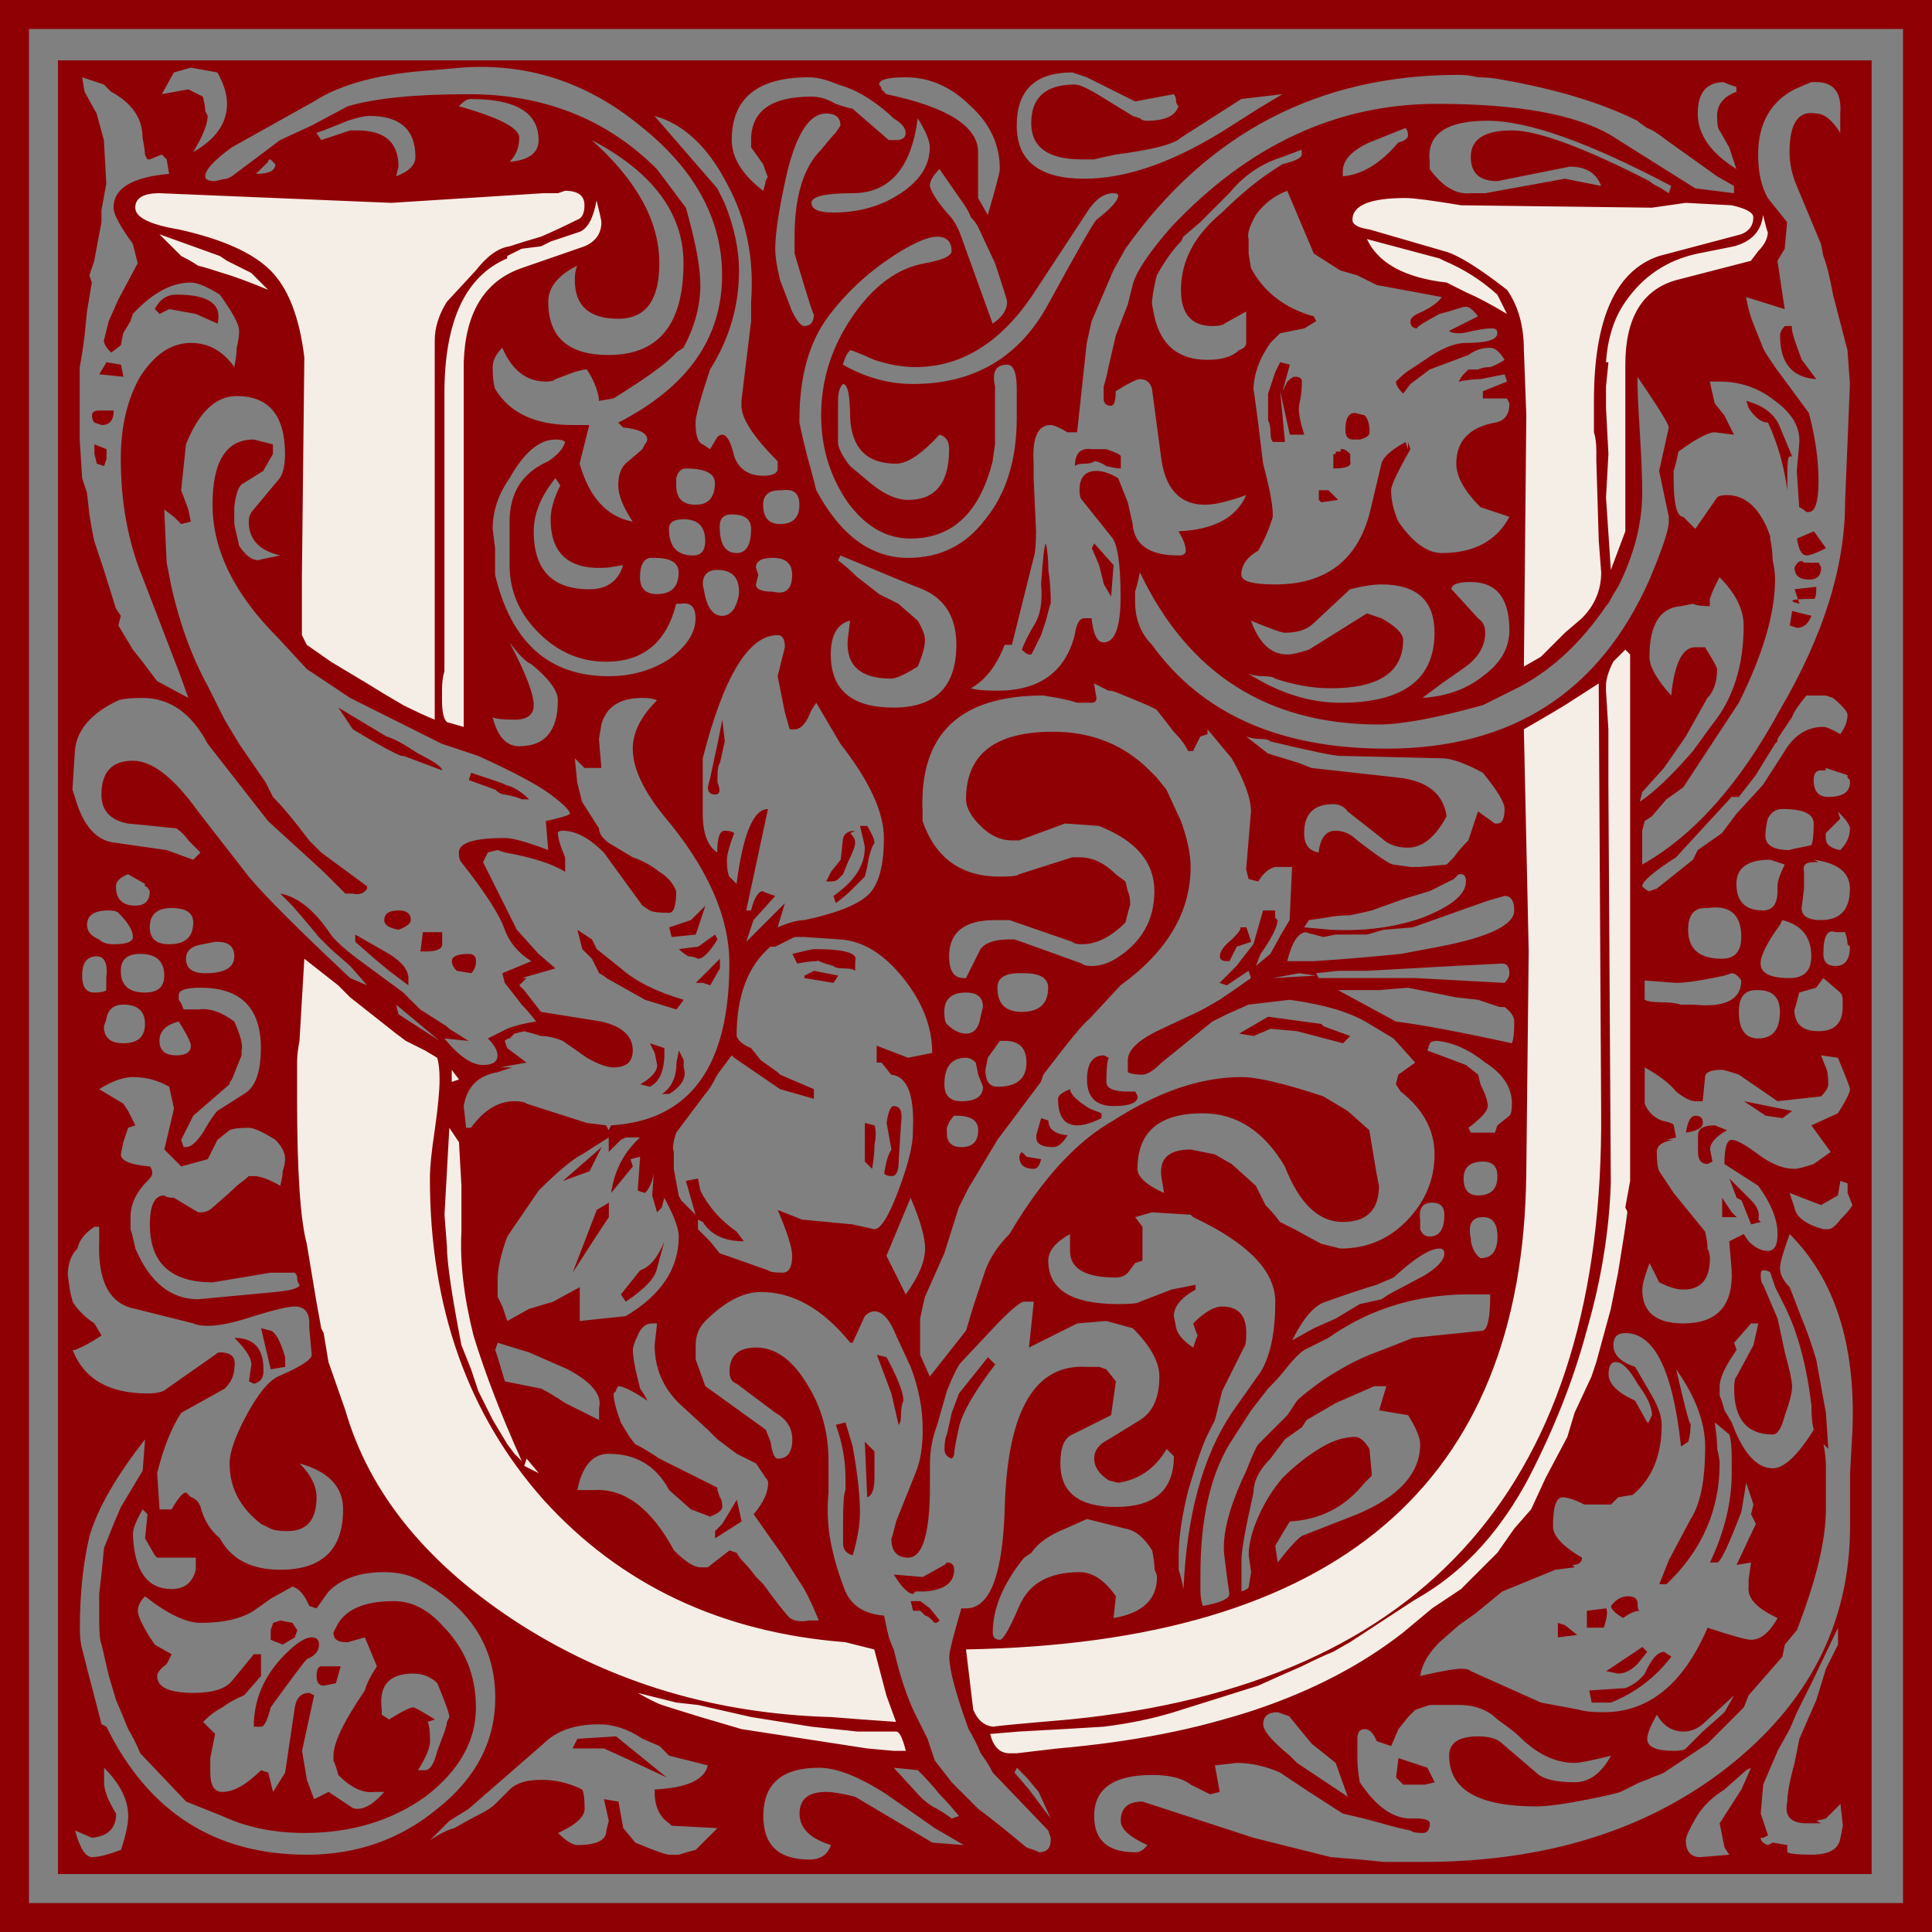<?xml version="1.0" encoding="UTF-8" standalone="no"?>
<svg
   xmlns:dc="http://purl.org/dc/elements/1.1/"
   xmlns:cc="http://creativecommons.org/ns#"
   xmlns:rdf="http://www.w3.org/1999/02/22-rdf-syntax-ns#"
   xmlns:svg="http://www.w3.org/2000/svg"
   xmlns="http://www.w3.org/2000/svg"
   xmlns:sodipodi="http://sodipodi.sourceforge.net/DTD/sodipodi-0.dtd"
   xmlns:inkscape="http://www.inkscape.org/namespaces/inkscape"
   version="1.1"
   viewBox="0 0 500 500"
   id="svg19"
   sodipodi:docname="william-morris-letter-u.svg"
   inkscape:version="1.0.2 (1.0.2+r75+1)">
  <rect x="0" y="0" width="500" height="500" fill="#808080" stroke="none"/>
  <sodipodi:namedview
     pagecolor="#ffffff"
     bordercolor="#666666"
     borderopacity="1"
     objecttolerance="10"
     gridtolerance="10"
     guidetolerance="10"
     inkscape:pageopacity="0"
     inkscape:pageshadow="2"
     inkscape:window-width="1920"
     inkscape:window-height="1016"
     id="namedview21"
     showgrid="false"
     inkscape:zoom="1.686"
     inkscape:cx="255.33808"
     inkscape:cy="250"
     inkscape:window-x="0"
     inkscape:window-y="27"
     inkscape:window-maximized="1"
     inkscape:current-layer="svg19" />
  <defs
     id="defs7">
    <linearGradient
       id="linearGradient847"
       x1="500"
       x2="0"
       y1="500"
       y2="-4.2633e-14"
       gradientTransform="translate(103.203,62.871)"
       gradientUnits="userSpaceOnUse">
      <stop
         stop-color="#ff6700"
         offset="0"
         id="stop2" />
      <stop
         stop-color="#ffd700"
         offset="1"
         id="stop4" />
    </linearGradient>
  </defs>
  <path
     d="m153.91 45.373s-21.351 3.856-24.316 3.856-89.563-1.779-89.563-1.779h-5.932c-1.483 0-2.965 7.711-2.965 7.711l13.643 13.643 12.752 4.744 17.496 9.787 1.188 51.008-0.594 31.732 32.324 21.945 18.684 3.856-2.668-106.17 8.896-11.564 18.979-7.117 11.566-12.16-9.49-9.49zm198.99 2.67-11.566 1.482s13.048 19.869 14.531 21.352c1.483 1.483 13.049 2.076 13.049 2.076l18.98 8.305 2.67 3.856s2.074 89.857 2.074 91.34c0 1.483 5.043-4.152 5.043-4.152l13.938-11.27 7.117-14.531 4.152-13.641-1.186-46.264 8.896-10.379 26.986-8.305 2.076-10.082-7.117-7.414s-68.209 1.482-70.285 1.482c-2.076 0-29.359-3.856-29.359-3.856zm69.988 115.36-7.117 7.414-6.525 7.117-18.979 11.863 2.668 48.043 0.297 22.834v61.686l-9.787 30.545-14.828 30.842-23.725 16.904-21.352 12.752-18.09 4.746-42.408 7.117-13.939-2.076 1.188 9.49s-2.373 8.006-0.594 8.303c1.779 0.297 6.525 12.158 6.525 12.158l19.275 3.264 66.133-18.387 43.002-27.283 17.793-24.912 15.422-44.484 5.338-45.67-0.297-132.27zm-347.87 80.072 0.297 67.021 6.229 35.291 3.559 27.283 29.951 38.256 66.727 37.664 51.602 7.711 5.041-3.264-10.082-28.469-3.262-0.594-24.021-3.559-30.547-13.346-17.793-13.938-18.09-26.395-8.305-16.904-1.185-8.896-0.297-36.773-6.82-14.234 2.076-9.49-0.297-5.041-12.752-6.229-32.029-26.096z"
     fill="#f4eee6"
     id="path11" />
  <g
     id="g17">
    <g
       transform="translate(-146.86,-119.79)"
       id="g15">
      <path
         d="m146.86 619.79v-500h500v500h-500m7.5-7.5h485v-485h-485v485m7.5-7.5v-469.38h469.38v469.38h-469.38m41.25-466.25-6.875-1.25-4.375 1.25-3.125 5.625 6.875-1.25 3.75 1.875c0.417 1.667 0.625 2.917 0.625 3.75 0.417 0.834 0.625 1.25 0.625 1.25-1.6e-4 2.084-1.25 5.209-3.75 9.375 5.833-3.333 8.75-7.5 8.75-12.5-1.6e-4 -2.499-0.833-5.208-2.5-8.125m113.75 25 7.5 10c2.5 8.751 3.75 15.417 3.75 20-3.1e-4 5.417-1.458 10.834-4.375 16.25l-1.875 1.25c-2.084 2.501-7.5 6.459-16.25 11.875l-3.75 0.625v-0.625c-0.417-2.499-1.458-5-3.125-7.5h-0.625l-2.5 0.625-5 1.875c-0.417 0.417-1.25 0.625-2.5 0.625-5 4.7e-4 -8.75-2.916-11.25-8.75-1.667 1.667-2.5 3.334-2.5 5-1.6e-4 2.501 0.208 4.375 0.625 5.625 3.75 6.25 10.416 9.375 20 9.375h4.375l-2.5 10c2.5 8.75 7.083 13.75 13.75 15-2.5-3.75-3.75-6.875-3.75-9.375-1.6e-4 -2.5 0.625-4.375 1.875-5.625l4.375-3.75 0.625-1.25c0.416-0.416 0.625-0.833 0.625-1.25-3.1e-4 -1.666-2.084-2.708-6.25-3.125l-1.25-1.25c17.916-9.166 26.875-21.875 26.875-38.125-3.1e-4 -14.583-7.084-27.5-21.25-38.75-13.75-11.25-29.167-16.25-46.25-15l-6.875 0.625c-13.75 0.834-24.167 3.542-31.25 8.125l-21.25 11.875c-4.583 3.334-6.875 5.834-6.875 7.5-1.6e-4 0.834 0.833 1.25 2.5 1.25 1.667-0.416 2.708-0.625 3.125-0.625 0.833-0.416 1.25-0.625 1.25-0.625l12.5-9.375 8.125-3.75 9.375-5c7.083-2.083 17.5-3.124 31.25-3.125 19.583 4.7e-4 35.833 6.459 48.75 19.375m161.88-19.375-10.625 1.25-15.625 10c-1.667 1.667-7.292 3.126-16.875 4.375-2.084 0.417-3.959 0.834-5.625 1.25-1.25 4.7e-4 -2.292 4.7e-4 -3.125 0-8.75 4.7e-4 -13.125-3.124-13.125-9.375-3.1e-4 -6.666 3.75-9.999 11.25-10 1.25 4.7e-4 3.541 1.042 6.875 3.125l8.125 5 1.875 0.625c0.416 0.417 1.041 0.625 1.875 0.625 4.583 4.7e-4 7.291-1.25 8.125-3.75-0.417-0.416-0.625-0.833-0.625-1.25-3.1e-4 -0.833-0.209-1.458-0.625-1.875l-10 1.875-12.5-6.25c-2.5-0.833-3.75-1.25-3.75-1.25-9.584 4.7e-4 -14.375 4.584-14.375 13.75-3.1e-4 9.167 5.833 13.75 17.5 13.75 11.25 4.7e-4 23.958-4.583 38.125-13.75l6.875-4.375 6.25-3.75m-40.625 40-3.125 5.625-5.625 13.125-1.25 5.625-2.5 23.125h-2.5c-2.084-1.25-3.542-1.875-4.375-1.875-3.334 3.1e-4 -4.792 3.334-4.375 10v3.75l0.625 13.75c-3.1e-4 3.334-0.209 5.625-0.625 6.875l-5.625 22.5h-1.875c-2.084 5.417-5 9.167-8.75 11.25 1.25 0.417 3.541 0.625 6.875 0.625 10.833 3.1e-4 17.5-4.791 20-14.375 0.416-2.916 1.25-4.375 2.5-4.375h1.875c0.416 4.167 1.458 6.25 3.125 6.25 2.916 3.1e-4 4.375-3.958 4.375-11.875-3.1e-4 -8.75-0.834-13.958-2.5-15.625l-7.5-9.375c-0.417-0.416-0.625-1.25-0.625-2.5-3.1e-4 -3.333 1.458-5 4.375-5 1.666 3.1e-4 3.541 0.625 5.625 1.875l2.5 6.25 1.25 5.625c0.416 5.417 4.375 8.125 11.875 8.125 1.25 3.1e-4 1.875-0.416 1.875-1.25-3.1e-4 -1.25-0.625-2.916-1.875-5 9.166-0.416 15-3.541 17.5-9.375-4.584 1.667-8.125 2.5-10.625 2.5-6.25 3.1e-4 -10-3.75-11.25-11.25l-2.5-18.75c-0.417-1.666-1.459-2.499-3.125-2.5-0.834 4.7e-4 -2.917 1.042-6.25 3.125-3.1e-4 2.501-0.417 3.751-1.25 3.75-1.25 4.7e-4 -1.875-0.625-1.875-1.875-3.1e-4 -0.833-3.1e-4 -1.875 0-3.125 0.416-1.25 0.833-2.916 1.25-5l1.875-8.125 3.125-8.125 1.25-5c0.833-3.333 4.166-8.333 10-15 20-21.25 42.916-31.875 68.75-31.875 20.833 4.7e-4 35.833 2.709 45 8.125l21.875 13.75 10 1.25v-1.875c-4.7e-4 4.7e-4 -1.459-0.833-4.375-2.5-2.917-2.083-7.292-5.208-13.125-9.375-2.084-1.666-3.751-2.708-5-3.125-1.25-0.833-2.084-1.458-2.5-1.875-9.167-4.583-20.834-8.124-35-10.625-2.084-0.416-4.167-0.625-6.25-0.625-1.667-0.416-3.334-0.625-5-0.625-36.25 4.7e-4 -65 15-86.25 45m-93.75-15c0.417-1.25 0.625-2.083 0.625-2.5 0.416-0.833 0.625-1.25 0.625-1.25-3.1e-4 0.417-0.417-0.625-1.25-3.125l-3.125-4.375v-1.875c-3.1e-4 -7.5 5.208-11.25 15.625-11.25 2.083 4.7e-4 4.166 0.625 6.25 1.875 2.5 0.834 3.958 1.25 4.375 1.25l9.375 8.125h1.875c1.666 4.7e-4 2.5-0.625 2.5-1.875-3.1e-4 -1.25-1.042-2.499-3.125-3.75-1.667-1.666-3.75-3.333-6.25-5-2.5-1.666-5.209-2.916-8.125-3.75-2.917-1.25-5.417-1.875-7.5-1.875-13.334 4.7e-4 -20 5.417-20 16.25-3.1e-4 4.584 2.708 8.959 8.125 13.125m31.875-25c15.833 3.334 23.75 8.334 23.75 15v11.875l2.5 4.375c2.083-7.083 3.125-11.041 3.125-11.875-3.1e-4 -6.25-2.5-11.666-7.5-16.25-5-5-10.625-7.5-16.875-7.5-4.584 4.7e-4 -6.875 0.625-6.875 1.875 0.416 0.417 0.625 0.834 0.625 1.25 0.417 0.417 0.833 0.834 1.25 1.25m-208.12-4.375 0.625 3.75 3.125 5.625 1.875 6.875 0.625 11.25-1.25 6.875v3.125l-1.875 10-1.25 3.75 0.625 1.875-1.25 7.5-0.625 6.25c-0.417 3.334-0.833 6.042-1.25 8.125-1.6e-4 1.667-1.6e-4 2.917 0 3.75v15l0.625 10 1.25 3.75 0.625 5.625 0.625 3.75 0.625 3.125 2.5 7.5 3.125 10 1.25 1.875-0.625 2.5 3.75 6.25 2.5 3.125 3.75 5 8.125 4.375-2.5-6.875-9.375-24.375c-3.75-9.166-5.625-19.375-5.625-30.625-1.6e-4 -8.333 1.667-15.416 5-21.25 3.75-5.833 8.125-8.749 13.125-8.75 4.583 4.7e-4 8.333 2.084 11.25 6.25 0.417-2.083 0.625-3.749 0.625-5 0.417-1.666 0.625-3.124 0.625-4.375-1.6e-4 -1.666-1.667-4.791-5-9.375-3.333-2.083-5.833-3.124-7.5-3.125-5 4.7e-4 -10 2.709-15 8.125l-0.625 1.875-1.875 3.125-0.625 3.125-2.5 1.875c-1.25-1.25-1.875-2.291-1.875-3.125-1.6e-4 4.7e-4 0.417-1.666 1.25-5l2.5-5.625 5-9.375-1.25-5c-3.333-4.583-5-7.708-5-9.375-1.6e-4 -5 4.792-7.916 14.375-8.75l-0.625-3.75-1.25-1.25-3.125 1.25h1.875-2.5c-1.6e-4 4.7e-4 -0.208-0.416-0.625-1.25-1.6e-4 -0.833-0.208-2.291-0.625-4.375-1.6e-4 -5-2.708-8.958-8.125-11.875l-1.875-1.875-5.625-1.875m428.12 23.75-1.875-5.625-2.5-4.375c-0.417-0.416-0.625-1.666-0.625-3.75-4.7e-4 -2.916 1.666-5 5-6.25v-1.25c-2.501-0.833-3.542-1.25-3.125-1.25-4.584 4.7e-4 -6.875 2.709-6.875 8.125-4.7e-4 5.417 3.333 10.209 10 14.375m15-20.625c-6.25 3.334-9.376 8.959-9.375 16.875-4.7e-4 4.584 0.833 8.334 2.5 11.25l5 6.25-0.625 6.875-1.875 3.125 1.875 12.5-10-3.125c0.416 2.501 1.041 4.792 1.875 6.875 0.833 2.084 1.666 4.167 2.5 6.25l0.625 1.25 2.5 3.75 8.75 11.875c1.666 6.25 2.499 12.084 2.5 17.5-4.7e-4 5.417-0.834 8.125-2.5 8.125-4.7e-4 3.1e-4 -0.209 3.1e-4 -0.625 0-0.417-0.416-1.042-0.833-1.875-1.25l-0.625-9.375 0.625-6.875c0.416-4.166-1.667-7.916-6.25-11.25-4.167-3.333-8.959-5-14.375-5h-2.5l1.25 5.625 2.5 3.125 2.5 5-5-0.625c-1.667 3.1e-4 -4.792 1.667-9.375 5-0.417 2.084-0.834 3.75-1.25 5-4.7e-4 0.834-4.7e-4 1.459 0 1.875-4.7e-4 6.667 0.833 10 2.5 10l3.125 3.125 5.625-8.125c0.416-0.416 1.25-0.625 2.5-0.625 5 3.1e-4 8.749 3.542 11.25 10.625v0.625c0.416 2.084 0.625 3.959 0.625 5.625 0.416 1.667 0.625 3.334 0.625 5-4.7e-4 8.75-3.126 19.375-9.375 31.875l-14.375 21.875-4.375 3.125-3.75 4.375-1.875 1.25-0.625 2.5v8.75c13.333-7.5 25.208-20.833 35.625-40 11.25-19.166 16.875-37.083 16.875-53.75l1.25-30.625-0.625-8.75-3.75-14.375c-0.834-4.583-1.667-7.916-2.5-10-0.417-2.083-0.625-3.124-0.625-3.125l-6.25-15c-1.25-2.916-1.875-5.833-1.875-8.75-4.7e-4 -7.5 2.291-10.833 6.875-10 2.083 4.7e-4 4.166 1.667 6.25 5v-5c0.416-5.416-1.667-8.124-6.25-8.125h-1.25l-4.375 1.875m-345.62 4.375c10.416 2.917 15.625 5.625 15.625 8.125-1.6e-4 2.501-0.833 4.584-2.5 6.25 5-0.416 7.5-2.291 7.5-5.625-1.6e-4 -7.083-5.834-10.625-17.5-10.625-0.834 4.7e-4 -1.667 0.417-2.5 1.25l-0.625 0.625m86.875 38.125v-4.375c-3.1e-4 -10.416 2.291-17.916 6.875-22.5 1.666-2.083 2.916-3.541 3.75-4.375 0.833-1.25 1.25-1.875 1.25-1.875-3.1e-4 -2.083-1.25-3.124-3.75-3.125-4.167 4.7e-4 -7.5 5-10 15-2.084 9.167-3.125 15.834-3.125 20-3.1e-4 2.084 0.416 4.792 1.25 8.125l3.125 8.125c1.25 2.501 2.291 3.751 3.125 3.75 1.666 4.7e-4 2.5-1.041 2.5-3.125-3.1e-4 0.834-1.667-4.375-5-15.625m-36.25-35.625 16.25 18.75 1.875 3.75c2.5 6.25 3.75 12.084 3.75 17.5-3.1e-4 9.167-2.5 17.709-7.5 25.625-2.5 7.5-3.75 12.084-3.75 13.75-3.1e-4 3.334 0.625 5.209 1.875 5.625l1.875 1.25 1.875-3.125c0.417-0.416 0.833-0.625 1.25-0.625 1.25 3.1e-4 2.291 1.875 3.125 5.625 1.25 3.334 3.75 5 7.5 5 2.5 3.1e-4 3.75-0.625 3.75-1.875v-1.875c-6.25-6.25-9.375-11.041-9.375-14.375v-1.25l2.5-20.625v-5c0.833-11.25-1.25-21.458-6.25-30.625-5-9.583-11.25-15.416-18.75-17.5m-66.875 15.625c3.333-1.25 5-2.916 5-5-1.6e-4 -7.083-3.958-10.625-11.875-10.625-1.25 4.7e-4 -3.125 0.417-5.625 1.25l-6.25 2.5-1.875 0.625 1.25 1.875 7.5-2.5h1.875c7.083 4.7e-4 10.625 3.126 10.625 9.375l-0.625 2.5m267.5-1.875c3.333 4.584 6.875 6.667 10.625 6.25h3.75l20.625-3.75 9.375 1.875c-1.25-3.333-3.959-5-8.125-5l-18.75 3.75c-4.584 4.7e-4 -6.875-2.083-6.875-6.25-4.7e-4 -4.583 3.541-6.875 10.625-6.875 6.666 4.7e-4 18.541 4.375 35.625 13.125 0.416 0.417 1.041 0.834 1.875 1.25 0.833 0.417 1.875 1.042 3.125 1.875l0.625-1.875c-21.25-11.25-37.084-16.875-47.5-16.875-10.834 4.7e-4 -15.834 3.542-15 10.625v1.875m-132.5-13.125c-1.667 12.917-7.292 19.375-16.875 19.375-7.084 4.7e-4 -10.625 0.834-10.625 2.5-3.1e-4 1.667 1.875 2.501 5.625 2.5 6.666 4.7e-4 12.5-1.666 17.5-5 5-3.333 7.5-7.291 7.5-11.875-3.1e-4 -1.666-1.042-4.166-3.125-7.5m116.88 6.25-0.625-1.25 0.625 1.25c-4.584 2.084-6.875 4.584-6.875 7.5v1.25c5-0.416 9.791-3.333 14.375-8.75 1.666-0.416 2.499-1.041 2.5-1.875-4.7e-4 -0.833-0.209-1.458-0.625-1.875l-9.375 3.75m-201.25-0.625c11.666 10.417 17.5 21.042 17.5 31.875-3.1e-4 9.584-3.542 14.375-10.625 14.375-7.5 4.7e-4 -11.25-3.333-11.25-10-1.6e-4 -1.666 0.208-2.916 0.625-3.75-5 2.501-7.5 5.625-7.5 9.375-1.6e-4 9.167 5.208 13.75 15.625 13.75 12.916 4.7e-4 19.375-7.916 19.375-23.75-3.1e-4 -12.916-7.917-23.541-23.75-31.875m153.12 25-0.625 1.25c-2.084 2.084-4.167 5-6.25 8.75-0.834 3.334-1.25 5.834-1.25 7.5l0.625 3.125c1.666 7.5 6.25 11.25 13.75 11.25 3.75 4.7e-4 6.458-0.833 8.125-2.5 1.25-0.416 1.875-1.041 1.875-1.875v-8.125l-5.625 3.125c-0.417 0.417-1.459 0.625-3.125 0.625-5.417 4.7e-4 -8.125-3.124-8.125-9.375-3.1e-4 -7.5 3.541-14.166 10.625-20 2.083-2.083 4.375-4.166 6.875-6.25 2.499-2.083 5.416-4.166 8.75-6.25 3.333-0.833 5-1.666 5-2.5v-1.25l-5 1.875c-5.417 1.667-10 4.792-13.75 9.375l-7.5 7.5-4.375 3.75m-240-16.25c3.333 4.7e-4 5-0.833 5-2.5l-1.25-1.25c-0.417 4.7e-4 -0.625 0.209-0.625 0.625l-3.125 3.125m176.88-1.25c-1.667 1.667-2.5 3.126-2.5 4.375 0.416 1.667 1.875 3.959 4.375 6.875 1.666 1.667 2.916 3.751 3.75 6.25l8.125 22.5c2.5-1.666 3.75-3.541 3.75-5.625-3.1e-4 -0.416-1.042-3.749-3.125-10l-4.375-9.375c-0.417-0.833-1.042-1.666-1.875-2.5-0.417-1.25-1.25-2.708-2.5-4.375l-5.625-8.125m90 5.625c-3.334 1.25-6.042 3.334-8.125 6.25-1.667 2.917-2.292 5-1.875 6.25v3.75l0.625 3.75c3.333 6.25 8.749 10.417 16.25 12.5l0.625 1.25-3.125 1.875-6.25 1.25-2.5 2.5c-2.917 4.167-4.375 8.334-4.375 12.5-4.7e-4 -0.833 0.208 0.417 0.625 3.75 0.416 2.917 1.041 7.917 1.875 15 1.666 6.25 2.499 10.625 2.5 13.125v0.625c-0.834 2.917-2.084 5.834-3.75 8.75-2.917 1.667-4.375 3.75-4.375 6.25-3.1e-4 1.667 2.916 2.5 8.75 2.5 12.916 3.1e-4 21.041-6.041 24.375-18.125l3.125-13.125c0.416-1.666 2.499-3.541 6.25-5.625l0.625 1.875v-1.875l0.625 1.875c-3.334 5.834-5 9.375-5 10.625-4.7e-4 2.5 0.625 5.209 1.875 8.125 3.749 5.417 7.5 8.125 11.25 8.125 8.333 3.1e-4 14.166-3.125 17.5-9.375l-7.5-2.5c-4.167-4.166-6.25-7.916-6.25-11.25-4.7e-4 -5.833 3.333-9.375 10-10.625 2.499-0.416 3.749-2.083 3.75-5l-0.625-1.25h-6.25v-1.875l6.25-2.5-0.625-1.875c-2.084 0.417-4.167 0.834-6.25 1.25-1.667 4.7e-4 -3.542 0.209-5.625 0.625 0.416-0.833 0.833-1.458 1.25-1.875 0.416-0.416 0.833-0.833 1.25-1.25h2.5c0.833-0.416 1.875-0.625 3.125-0.625 1.25-0.416 2.499-1.041 3.75-1.875-1.25-2.083-2.501-3.124-3.75-3.125-2.084 4.7e-4 -3.959 0.625-5.625 1.875l-10 3.75-5 3.75-1.875 2.5c-1.25-1.25-1.875-2.291-1.875-3.125 1.666-1.666 2.916-2.708 3.75-3.125l5.625-3.75c3.333-2.083 6.25-3.124 8.75-3.125 5.416 4.7e-4 8.124-0.833 8.125-2.5-4.7e-4 -0.833-0.417-1.25-1.25-1.25h-0.625c-0.834 4.7e-4 -2.292 0.209-4.375 0.625-1.667 0.417-2.917 0.625-3.75 0.625-1.25 4.7e-4 -2.084-0.208-2.5-0.625l7.5-3.75c-1.25-1.666-2.292-2.499-3.125-2.5-0.417 4.7e-4 -1.25 0.209-2.5 0.625-1.25 0.417-2.709 0.834-4.375 1.25-4.584 2.501-6.459 3.751-5.625 3.75-1.25 4.7e-4 -1.875-0.625-1.875-1.875-4.7e-4 -0.833 1.041-1.666 3.125-2.5 2.499-1.25 4.166-2.499 5-3.75l-16.875-3.125-5-2.5-4.375-1.25-6.875-4.375-6.875-16.25m-231.88 3.125-60-2.5c-4.167 4.7e-4 -6.25 1.25-6.25 3.75-1.6e-4 2.501 3.75 4.375 11.25 5.625 11.25 2.501 19.167 6.042 23.75 10.625 4.583 4.584 7.5 12.084 8.75 22.5l-0.625 56.875v15l1.25 2.5 6.25 4.375 9.375 5.625c3.333 2.084 6.458 3.959 9.375 5.625 3.333 1.667 6.042 2.917 8.125 3.75v-98.125c-1.6e-4 -3.333 1.042-6.666 3.125-10l7.5-8.125c2.916-3.749 5.833-5.833 8.75-6.25 2.5-0.833 5.208-1.666 8.125-2.5 2.916-1.25 6.041-2.708 9.375-4.375 1.25-0.416 1.875-1.666 1.875-3.75-1.6e-4 -2.499-1.667-3.749-5-3.75l-1.875 0.625h-3.75l-39.375 2.5m116.88 41.875c5.833 3.334 11.875 5 18.125 5 15.833 4.7e-4 27.5-6.875 35-20.625 7.5-13.75 11.666-21.041 12.5-21.875 3.75-2.916 5.625-5 5.625-6.25-3.1e-4 -0.416-0.417-0.625-1.25-0.625-2.5 4.7e-4 -4.792 1.667-6.875 5l-14.375 21.875c-8.334 12.084-18.334 18.125-30 18.125-3.334 4.7e-4 -6.875-0.625-10.625-1.875-3.75-1.666-5.834-2.499-6.25-2.5-0.834 0.834-1.459 2.084-1.875 3.75m-63.75-42.5c-0.833 4.584-2.292 7.292-4.375 8.125l-7.5 2.5-2.5 1.25-5 0.625-3.75 1.875v0.625c-10.834 4.584-16.25 16.25-16.25 35v71.875c-0.417 1.25-0.625 2.917-0.625 5v2.5c-1.6e-4 2.917 0.417 4.792 1.25 5.625l4.375 1.25v-94.375c0.416-12.916 5.416-21.041 15-24.375l16.25-5.625c2.916-1.25 4.375-3.333 4.375-6.25-1.6e-4 -0.416-0.417-2.291-1.25-5.625m235.62 23.125c2.916 4.167 4.375 9.376 4.375 15.625l0.625 16.875-0.625 65 4.375-2.5 6.25-6.25 4.375-3.75c3.333-3.333 5-7.291 5-11.875l-0.625-8.125-0.625-20.625v-2.5c-4.7e-4 -2.083-0.209-3.75-0.625-5v-8.125c-4.7e-4 -21.25 5.625-33.75 16.875-37.5l21.25-5.625c2.083-0.833 3.124-2.291 3.125-4.375-4.7e-4 -1.25-1.875-2.291-5.625-3.125l-11.875-0.625-8.75 1.25-49.375-0.625c-7.5-1.25-12.292-1.875-14.375-1.875-9.167 4.7e-4 -13.75 1.875-13.75 5.625-4.7e-4 1.25 1.458 2.084 4.375 2.5l19.375 5.625c3.333 0.834 8.749 4.167 16.25 10m66.25-19.375c-0.417 4.167-2.917 6.875-7.5 8.125l-9.375 1.875c-7.917 1.667-14.167 5.834-18.75 12.5-2.917 4.167-4.584 9.376-5 15.625h0.625l-0.625 6.25v5.625l0.625 11.875-0.625 11.25 1.25 18.75 3.75-10v-43.125c-4.7e-4 -12.083 4.375-19.375 13.125-21.875l19.375-5 1.875-2.5c1.666-1.666 2.499-3.333 2.5-5-4.7e-4 0.417-0.417-1.041-1.25-4.375m-245 71.25c6.25 11.667 14.166 17.5 23.75 17.5 8.333 3.1e-4 15-3.333 20-10 5.416-6.666 8.125-15.416 8.125-26.25v-7.5c-3.1e-4 -4.166-0.833-6.25-2.5-6.25-2.917 4.7e-4 -3.959 1.875-3.125 5.625v15l-0.625 4.375c-3.334 13.334-10.417 20-21.25 20-6.25 3.1e-4 -11.667-3.125-16.25-9.375-4.584-6.666-6.875-14.166-6.875-22.5-3.1e-4 -9.166 2.708-17.708 8.125-25.625 5.416-7.916 11.666-12.5 18.75-13.75 4.583-0.833 6.875-1.875 6.875-3.125-3.1e-4 -2.499-1.25-3.749-3.75-3.75-2.084 4.7e-4 -5.209 1.25-9.375 3.75-7.5 4.584-13.75 10.209-18.75 16.875-5 6.667-7.5 15.625-7.5 26.875v0.625c0.416 2.084 1.041 4.792 1.875 8.125 0.833 2.917 1.666 6.042 2.5 9.375m-170-66.25c2.5 2.501 4.375 4.375 5.625 5.625 1.667 0.834 3.125 1.667 4.375 2.5 1.667 0.417 3.75 1.042 6.25 1.875 2.917 0.834 6.875 2.292 11.875 4.375l-4.375-4.375-6.25-3.125-1.875-1.25-15.625-5.625m312.5 1.25c2.916 6.25 9.791 10 20.625 11.25 0.833 0.417 2.499 1.25 5 2.5 2.916 1.25 6.458 3.126 10.625 5.625l-2.5-5c-4.167-3.749-8.751-6.666-13.75-8.75l-1.25-0.625-18.75-5m70 35.625c-4.7e-4 2.917 0.208 7.709 0.625 14.375 0.416 6.667 0.625 11.875 0.625 15.625-4.7e-4 7.917-2.084 16.042-6.25 24.375-0.834 1.25-1.459 2.292-1.875 3.125-0.417 0.834-0.834 1.459-1.25 1.875-6.25 9.167-13.542 16.042-21.875 20.625l-10 5c-12.084 3.334-21.042 5-26.875 5-28.75 3.1e-4 -49.375-13.125-61.875-39.375-0.417 2.084-0.834 3.75-1.25 5-3.1e-4 1.25-3.1e-4 2.084 0 2.5-3.1e-4 4.584 1.458 8.334 4.375 11.25 12.916 17.917 33.125 26.875 60.625 26.875 32.5 3.1e-4 55.208-14.583 68.125-43.75 3.333-7.916 5-12.916 5-15v-1.25l-2.5-11.875 2.5-11.25c-4.7e-4 -0.833-2.709-5.208-8.125-13.125m-203.75 23.125 3.75 3.125c4.166 3.75 7.916 5.625 11.25 5.625 7.083 3.1e-4 10.625-4.375 10.625-13.125-3.1e-4 -2.083-0.833-3.333-2.5-3.75-4.584 5-8.334 7.5-11.25 7.5-7.5 3.1e-4 -11.459-3.958-11.875-11.875-3.1e-4 -5.833-0.625-8.749-1.875-8.75-0.833 0.834-1.25 2.292-1.25 4.375v11.25c0.417 1.667 1.458 3.542 3.125 5.625m-171.88-5.625-1.25 11.875 1.875 5 0.625 3.125-2.5 0.625-1.875-1.875-2.5-1.875 0.625 13.75 0.625 3.125c0.833 4.584 2.083 9.375 3.75 14.375 1.667 5 3.75 9.792 6.25 14.375l4.375 8.75 3.75 6.25 6.875 10 1.875 3.75c2.5 2.5 5.625 6.25 9.375 11.25l3.125 3.125 11.875 8.75v0.625c-0.833 1.25-2.083 1.667-3.75 1.25h-1.875l-5.625-5.625-14.375-13.125-15.625-20c-4.167-7.916-9.792-11.875-16.875-11.875-2.917 3.1e-4 -5 0.209-6.25 0.625-7.083 3.334-10.833 7.709-11.25 13.125l-0.625 10 0.625 1.875c2.083 7.5 5.625 11.459 10.625 11.875l13.125 1.875 6.875 2.5 1.875-1.875c-0.833-0.833-1.875-1.875-3.125-3.125-0.833-1.25-1.875-2.291-3.125-3.125l-12.5-1.25c-4.583-0.833-6.875-3.333-6.875-7.5-1.6e-4 -5.833 2.708-8.75 8.125-8.75 5 3.1e-4 10.625 4.375 16.875 13.125l13.125 16.875c4.167 5 12.917 13.75 26.25 26.25l4.375 1.875-4.375-5-5-4.375c-0.417-0.416-1.458-1.458-3.125-3.125-1.667-2.083-3.958-4.791-6.875-8.125l-3.125-3.125c4.583 0.833 8.958 4.375 13.125 10.625 1.25 1.667 3.542 3.75 6.875 6.25l11.875 8.75 4.375 4.375 6.875 4.375 0.625 0.625 5 3.125-6.25-0.625c3.75 4.584 7.083 6.875 10 6.875 2.5 1.6e-4 3.75-0.833 3.75-2.5-1.6e-4 -1.25-0.834-2.708-2.5-4.375 1.666-0.833 3.333-1.666 5-2.5 2.083-0.833 4.583-1.458 7.5-1.875-1.25-1.666-2.5-3.125-3.75-4.375-1.25-1.666-2.709-3.541-4.375-5.625l-0.625-2.5 7.5-3.125c-3.334-2.083-5.625-4.791-6.875-8.125-1.25-3.75-5-9.583-11.25-17.5-0.417-0.416-0.625-1.25-0.625-2.5-1.6e-4 -2.5 3.958-3.75 11.875-3.75 2.083 3.1e-4 5.833 1.042 11.25 3.125l-0.625-7.5c3.75-0.833 5.833-1.458 6.25-1.875-1.6e-4 -0.833-1.667-2.5-5-5-3.334-2.5-9.584-5.833-18.75-10l-9.375-3.125-23.75-11.875-11.25-7.5-7.5-8.125c-11.25-11.25-16.875-22.708-16.875-34.375-1.6e-4 -11.25 3.542-16.875 10.625-16.875-1.6e-4 3.1e-4 1.667 0.417 5 1.25v2.5l-2.5 4.375-5 3.125c-1.25 0.417-2.083 2.5-2.5 6.25v4.375l1.25 5.625c1.667 2.5 3.333 3.75 5 3.75-0.417 3.1e-4 1.458-0.416 5.625-1.25-5.417-1.25-8.125-4.166-8.125-8.75-1.6e-4 -1.25 0.417-2.291 1.25-3.125l6.25-7.5c1.25-1.25 1.875-3.541 1.875-6.875-1.6e-4 -10-4.167-15-12.5-15-5.417 4.7e-4 -9.792 4.167-13.125 12.5m80 26.875v6.875c4.166 17.5 13.958 26.25 29.375 26.25 5.833 3.1e-4 11.041-1.458 15.625-4.375 4.583-3.333 6.875-6.875 6.875-10.625-3.1e-4 -2.916-1.25-4.166-3.75-3.75h-1.25c-2.5 10-8.542 15-18.125 15-6.667 3.1e-4 -12.5-2.5-17.5-7.5-5-5-7.5-10.833-7.5-17.5v-11.25c-1.6e-4 -7.5 3.333-12.708 10-15.625 2.5-1.666 3.958-3.333 4.375-5-0.417-0.416-1.25-0.625-2.5-0.625-4.167 3.1e-4 -8.125 3.334-11.875 10-2.917 4.167-4.375 8.542-4.375 13.125l0.625 5m49.375-20.625c-1.25 3.1e-4 -2.084 0.834-2.5 2.5v1.875c-3.1e-4 3.334 1.666 5 5 5 3.333 3.1e-4 5-1.875 5-5.625-3.1e-4 -2.5-2.5-3.75-7.5-3.75m-33.75 2.5c-3.75 4.584-5.625 9.167-5.625 13.75-1.6e-4 10 4.791 15 14.375 15 4.583 3.1e-4 7.5-2.083 8.75-6.25l-3.75 0.625c-10 0.834-15-3.333-15-12.5-1.6e-4 -2.5 0.833-5.416 2.5-8.75l-1.25-1.875m58.125 3.125c-2.917 3.1e-4 -4.375 1.25-4.375 3.75-3.1e-4 3.334 1.458 5 4.375 5 3.333 3.1e-4 5-1.666 5-5-3.1e-4 -2.916-1.459-4.166-4.375-3.75h-0.625m-12.5 6.25c-2.084 3.1e-4 -3.125 1.042-3.125 3.125-3.1e-4 4.584 1.458 6.875 4.375 6.875 2.5 3.1e-4 3.75-2.083 3.75-6.25-3.1e-4 -2.5-1.667-3.75-5-3.75m-12.5 1.25c-2.5 3.1e-4 -3.75 0.834-3.75 2.5-3.1e-4 4.584 2.083 6.875 6.25 6.875 2.083 3.1e-4 3.125-1.25 3.125-3.75-3.1e-4 -3.75-1.875-5.625-5.625-5.625m40 10.625c1.666 1.25 3.333 2.709 5 4.375 1.666 1.25 3.541 2.709 5.625 4.375l5 2.5 5 4.375c1.25 2.084 1.875 3.75 1.875 5-3.1e-4 1.667-0.625 3.959-1.875 6.875-3.334 2.084-5.625 3.125-6.875 3.125-7.917 3.1e-4 -11.667-3.333-11.25-10l0.625-5c-3.334 0.834-5 3.75-5 8.75-3.1e-4 9.167 5.416 13.75 16.25 13.75 10.833 3.1e-4 16.25-5.416 16.25-16.25-3.1e-4 -7.083-2.917-11.875-8.75-14.375l-6.25-2.5-15-6.25-0.625 1.25m-20.625 3.75-0.625 2.5c-3.1e-4 1.25 1.458 1.875 4.375 1.875 3.333 0.834 5-0.625 5-4.375-3.1e-4 -2.916-1.667-4.375-5-4.375-2.917 3.1e-4 -4.375 0.834-4.375 2.5l0.625 1.875m-28.125-4.375c-1.667 0.417-2.5 2.084-2.5 5-1.6e-4 2.917 1.458 4.375 4.375 4.375 3.75 3.1e-4 5.625-1.875 5.625-5.625-3.1e-4 -2.5-2.084-3.75-6.25-3.75h-1.25m14.375 10c0.833 3.334 2.291 5 4.375 5 1.25 3.1e-4 2.291-0.625 3.125-1.875 0.833-1.666 1.25-3.125 1.25-4.375-3.1e-4 -3.75-1.875-5.625-5.625-5.625-2.5 3.1e-4 -3.75 1.25-3.75 3.75l0.625 3.125m262.5-5c-0.417 0.834-0.834 1.667-1.25 2.5-0.417 0.834-0.834 1.875-1.25 3.125v1.875c-2.084 3.1e-4 -3.542-0.208-4.375-0.625l-3.125 0.625c-5.417 0.417-8.126 4.792-8.125 13.125-4.7e-4 2.5 1.875 5.834 5.625 10 0.833-8.333 2.916-12.5 6.25-12.5h2.5c2.083 3.334 3.124 5.209 3.125 5.625-4.7e-4 3.334-0.834 5.834-2.5 7.5l-5.625 10-5.625 8.125-5.625 6.25-0.625 2.5c3.749-2.5 8.333-6.875 13.75-13.125l5-6.875c5.416-6.666 8.124-15.208 8.125-25.625-4.7e-4 -4.166-2.084-8.333-6.25-12.5m-76.875 31.25c6.25-0.417 11.458-2.291 15.625-5.625 4.583-3.333 6.875-7.291 6.875-11.875-4.7e-4 -8.333-3.334-12.5-10-12.5-3.334 3.1e-4 -5 0.625-5 1.875l0.625 0.625 6.25 6.875c1.25 0.833 1.875 2.084 1.875 3.75-4.7e-4 3.334-1.667 6.25-5 8.75l-6.25 4.375-5 3.75m-44.375-20c2.083 5.834 5.208 8.75 9.375 8.75 1.25 3.1e-4 3.124-0.416 5.625-1.25l15-9.375 3.75 1.25c3.749 2.084 5.625 3.959 5.625 5.625-4.7e-4 8.334-6.25 12.5-18.75 12.5-4.584 3.1e-4 -9.376-0.833-14.375-2.5-0.417-0.417-1.459-0.625-3.125-0.625-1.25 3.1e-4 -2.501-0.208-3.75-0.625 7.916 5 15.833 7.5 23.75 7.5 16.25 3.1e-4 24.375-6.041 24.375-18.125-4.7e-4 -8.333-4.584-12.5-13.75-12.5-2.084 3.1e-4 -4.792 0.417-8.125 1.25l-9.375 8.75c-1.667 1.667-4.167 2.5-7.5 2.5-0.834 3.1e-4 -3.751-1.041-8.75-3.125m-141.88 35.625v14.375c-3.1e-4 5 1.25 8.334 3.75 10-3.1e-4 -3.75 0.625-5.625 1.875-5.625 1.25 3.1e-4 2.083 0.209 2.5 0.625-1.25 3.334-1.875 5.625-1.875 6.875-3.1e-4 2.084 0.208 3.542 0.625 4.375l1.875 1.875c1.666-12.916 4.375-19.375 8.125-19.375l-5.625 26.25h1.25c0.833-3.333 1.875-5 3.125-5-0.417 3.1e-4 0.625 0.417 3.125 1.25l-5.625 6.25-1.875 5.625 10-10-1.875 6.25c2.916-1.25 5.208-1.875 6.875-1.875 7.916-1.666 13.333-3.75 16.25-6.25 2.916-2.5 4.375-7.5 4.375-15-3.1e-4 -6.666-3.75-14.791-11.25-24.375l-6.25-10.625-1.25 1.875c-1.25 3.334-2.709 5-4.375 5h-1.25l-1.25-4.375-1.875-9.375 1.875-7.5c-3.1e-4 -2.083-0.625-3.125-1.875-3.125-7.5 3.1e-4 -13.959 10.625-19.375 31.875m-50-30c4.166 7.917 6.25 13.334 6.25 16.25-1.6e-4 2.5-1.667 3.75-5 3.75-2.917 3.1e-4 -4.792-0.208-5.625-0.625 1.25 5 3.541 7.5 6.875 7.5 6.666 3.1e-4 10-3.958 10-11.875-1.6e-4 -2.5-2.292-5.625-6.875-9.375-1.25-0.417-3.125-2.291-5.625-5.625m288.75 1.875-3.125 3.125c-1.25 2.5-1.875 4.584-1.875 6.25v1.25l0.625 10v14.375l0.625 103.12c-0.417 12.5-2.501 25.208-6.25 38.125-3.334 12.5-8.334 25.208-15 38.125-7.084 13.333-16.042 23.333-26.875 30l-3.125 1.875-16.25 10.625-4.375 2.5c-2.084 0.833-4.792 2.083-8.125 3.75-2.917 1.25-6.667 2.917-11.25 5l-21.875 6.875c-5.417 1.667-11.459 2.917-18.125 3.75-6.667 0.417-13.959 0.833-21.875 1.25l-7.5 0.625c0.833 3.333 2.5 5 5 5h1.875l10.625-1.25c38.333-3.333 68.125-13.333 89.375-30l7.5-6.25 7.5-5 9.375-9.375 4.375-6.25 4.375-5 3.75-8.125 5.625-10.625 1.875-6.25 4.375-9.375 1.25-3.75 3.75-13.75 1.875-9.375 2.5-15.625-0.625-1.25 1.25-6.875v-136.25l-1.25-1.25m-6.875 8.75-8.75 5.625-3.125 1.875-7.5 4.375 1.25 57.5-0.625 57.5c-0.834 80.417-49.167 121.46-145 123.12l1.875 15.625c1.25 2.917 3.125 4.375 5.625 4.375-1.667 0 4.791-0.625 19.375-1.875 92.5-9.167 138.33-61.667 137.5-157.5l-0.625-110.62m-130.62 0 0.625 3.75c-3.1e-4 0.833-0.417 1.25-1.25 1.25-0.834 3.1e-4 -2.084 3.1e-4 -3.75 0-1.25-0.417-2.917-0.833-5-1.25l-3.75-0.625c-21.667 3.1e-4 -32.084 10-31.25 30v2.5c3.333 9.584 10 14.375 20 14.375 2.916 3.1e-4 4.583-0.208 5-0.625l13.75-4.375h1.875c3.333 3.1e-4 6.458 1.458 9.375 4.375l2.5 1.875 0.625 2.5c0.416 0.834 0.625 2.084 0.625 3.75-3.1e-4 -0.417-0.417 1.042-1.25 4.375-3.75 3.75-7.5 5.625-11.25 5.625-1.25 3.1e-4 -2.084-0.208-2.5-0.625l-16.25-5.625h-3.75c-7.917 3.1e-4 -11.875 3.125-11.875 9.375-3.1e-4 3.75 1.25 5.625 3.75 5.625h0.625l3.75-7.5c1.25-1.666 3.75-2.5 7.5-2.5h1.25l1.875 0.625 15.625 5.625c0.416 0.417 1.25 0.625 2.5 0.625 2.083 3.1e-4 4.166-0.625 6.25-1.875 6.666-4.166 10-10 10-17.5-3.1e-4 -7.5-4.792-13.125-14.375-16.875l-8.75-0.625-11.875 4.375h-1.875c-2.917 3.1e-4 -5.625-1.25-8.125-3.75-2.5-2.5-3.75-4.791-3.75-6.875-3.1e-4 -11.666 7.5-17.5 22.5-17.5 10 3.1e-4 18.333 3.334 25 10l1.875 1.875 2.5 3.125 3.75 8.125c1.666 4.584 2.5 8.542 2.5 11.875-3.1e-4 11.667-6.042 21.875-18.125 30.625l-8.125 8.75c-1.25 0.833-5.209 5.625-11.875 14.375l-0.625 1.875-11.25 15-7.5 12.5-2.5 5-3.75 11.875-5 11.25c-0.417 1.667-0.833 3.542-1.25 5.625-3.1e-4 1.667-3.1e-4 3.75 0 6.25v3.125l2.5 5.625 9.375-11.875 1.875-6.25 3.125-9.375c1.25-3.333 3.333-6.458 6.25-9.375 8.333-14.166 17.291-23.958 26.875-29.375 11.666-7.5 22.708-11.25 33.125-11.25 4.166 1.6e-4 11.25 1.667 21.25 5l6.25 3.75 5.625 5 1.875 11.25 0.625 3.125c-4.7e-4 6.25-3.126 9.375-9.375 9.375-6.25 1.6e-4 -11.25-4.791-15-14.375-5.417-9.166-12.5-13.75-21.25-13.75-11.25 1.6e-4 -16.875 4.792-16.875 14.375-3.1e-4 2.084 2.291 4.167 6.875 6.25l-0.625-3.75c-0.834-5 1.666-7.5 7.5-7.5-3.1e-4 1.6e-4 2.083 0.417 6.25 1.25l4.375 2.5 6.25 5.625c0.833 1.667 1.666 3.334 2.5 5 1.25 1.25 2.499 2.709 3.75 4.375l3.75 1.875 6.875 3.75c3.333 0.833 5 1.25 5 1.25 6.666 1.6e-4 12.291-2.292 16.875-6.875 5-5 7.5-10.833 7.5-17.5-4.7e-4 -6.25-2.917-11.666-8.75-16.25l-1.25-1.875 0.625-2.5 4.375-3.125-5.625-6.25-6.25-3.75c-4.584-2.916-11.459-5-20.625-6.25l-10.625 1.25-5.625 2.5-3.75 1.875-13.125 10.625c-2.084 2.084-3.75 3.125-5 3.125-1.667 1.6e-4 -2.917-0.208-3.75-0.625v-3.125c-3.1e-4 -2.5 2.5-5 7.5-7.5l10.625-5c1.666-0.833 3.541-1.875 5.625-3.125 2.5-1.666 5.208-3.541 8.125-5.625l-0.625-1.875-5.625 3.75-1.875-0.625c1.666-1.666 3.125-3.125 4.375-4.375 1.25-1.666 2.708-3.541 4.375-5.625l2.5-8.75h3.125v1.875l0.625 0.625c-4.7e-4 1.667-1.459 4.584-4.375 8.75l-1.25 3.125 3.75-3.125 3.125-5.625 1.875-3.125 0.625-13.75h-4.375c-1.667 0.417-3.126 1.667-4.375 3.75l-2.5-0.625-0.625-2.5 1.25-15c-4.7e-4 -3.333-1.667-7.916-5-13.75l-6.25-7.5v1.25l-1.875 0.625-1.875 3.75h-1.25c-0.834-1.666-2.084-3.333-3.75-5-1.25-1.666-2.709-3.541-4.375-5.625-0.417-0.417-3.75-1.875-10-4.375-0.834-0.416-1.667-0.625-2.5-0.625-0.834-0.417-2.084-1.042-3.75-1.875m191.25 3.75-1.875-0.625h-5c-2.084 2.5-3.334 4.375-3.75 5.625l-3.75 5.625v0.625l-0.625 0.625-5 8.125-4.375 5.625h-1.875l-14.375 15.625c-5.834 3.75-8.751 6.25-8.75 7.5 0.833 0.833 1.458 1.25 1.875 1.25l1.875-0.625 9.375-7.5 1.25-2.5 6.25-4.375 3.75-5 6.875-7.5 5.625-8.75c2.499-4.166 5.833-6.25 10-6.25 0.833 3.1e-4 2.291 0.625 4.375 1.875 1.25-1.666 1.875-3.333 1.875-5-4.7e-4 -0.833-1.25-2.291-3.75-4.375m-325.62 15.625 0.625 6.25 1.25 5 4.375 6.875c-1.6e-4 1.25 0.833 2.5 2.5 3.75 2.083 1.25 4.166 2.5 6.25 3.75 2.5 0.834 4.791 2.084 6.875 3.75 2.083 1.25 3.541 2.917 4.375 5-3.1e-4 3.75-0.625 5.625-1.875 5.625-2.5 3.1e-4 -4.167-0.208-5-0.625l-1.875-1.25-10-13.75c-3.75-3.75-7.292-5.625-10.625-5.625-0.833 3.1e-4 -1.25 0.209-1.25 0.625-1.6e-4 1.25 0.625 3.334 1.875 6.25v3.75c-3.334-2.083-8.542-3.75-15.625-5l-1.875-0.625-2.5 0.625-1.25 2.5 8.75 17.5 5.625 6.25 4.375 3.75-8.75 2.5h1.25l-1.875 1.875 1.25 1.25 4.375 5.625 15.625 2.5c5.416 1.25 8.125 3.75 8.125 7.5-1.6e-4 2.917-1.667 4.375-5 4.375-1.667 1.6e-4 -3.959-0.833-6.875-2.5l-6.25-4.375c-2.084-0.833-3.959-1.25-5.625-1.25-1.25-0.416-2.709-0.833-4.375-1.25l-2.5 0.625c-0.417 0.417-0.834 0.833-1.25 1.25-0.417 1.6e-4 -0.833 0.209-1.25 0.625l0.625 1.875 5 3.75-6.875 1.25h3.125l-3.75 1.25c-5 0.834-7.917 3.75-8.75 8.75l0.625 5.625h1.25c3.333-4.583 7.083-6.875 11.25-6.875 1.666 1.6e-4 2.708 0.209 3.125 0.625l15.625 5 5 0.625 0.625 1.25 0.625-1.25c20.416-1.25 30.625-15.208 30.625-41.875-3.1e-4 -12.083-5.625-24.791-16.875-38.125-5.417-6.666-8.125-12.5-8.125-17.5-1.6e-4 -4.166 2.083-8.333 6.25-12.5-0.833-0.416-2.084-0.625-3.75-0.625-5.834 3.1e-4 -9.375 2.292-10.625 6.875l-0.625 3.75 0.625 7.5h-4.375l-2.5-2.5m173.75-5.625 5.625 4.375 8.125 2.5 3.125 1.25 22.5 2.5c7.5 0.833 11.666 4.167 12.5 10-2.917 5.417-6.25 8.125-10 8.125-2.917 3.1e-4 -5.209-0.833-6.875-2.5l-8.75-6.875c-0.834-1.25-2.084-1.875-3.75-1.875-5 3.1e-4 -7.5 2.5-7.5 7.5-4.7e-4 2.917 1.25 4.584 3.75 5 0.416-3.75 1.875-5.625 4.375-5.625 2.083 3.1e-4 3.958 0.834 5.625 2.5 5.416 4.167 8.541 6.25 9.375 6.25l4.375 0.625h2.5l6.875-0.625c0.416-0.417 1.041-1.041 1.875-1.875 0.833-1.25 2.083-2.708 3.75-4.375l2.5-7.5 4.375 3.125h0.625c1.25 3.1e-4 1.875-1.25 1.875-3.75-4.7e-4 -1.666-1.875-4.791-5.625-9.375-4.584-2.5-8.126-3.75-10.625-3.75l-26.25-0.625c-1.667 3.1e-4 -7.709-1.25-18.125-3.75-0.417-0.416-1.25-0.625-2.5-0.625-1.25 3.1e-4 -2.501-0.208-3.75-0.625m150 8.125v0.625h-1.25c-1.25 3.1e-4 -1.875 0.834-1.875 2.5-4.7e-4 2.917 1.25 4.375 3.75 4.375 3.749 3.1e-4 5.625-1.25 5.625-3.75v-0.625l-0.625-0.625v-0.625l-5.625-1.875m-15.625 17.5c-4.7e-4 2.5 2.083 3.75 6.25 3.75-0.417 3.1e-4 1.458-0.417 5.625-1.25 0.416-0.833 0.625-2.708 0.625-5.625-4.7e-4 -2.5-2.709-3.75-8.125-3.75-1.667 3.1e-4 -2.917 0.834-3.75 2.5-0.417 1.667-0.625 3.125-0.625 4.375m18.75-6.25 0.625 1.875-3.75 3.75v1.25c-4.7e-4 1.667 1.25 2.709 3.75 3.125 1.666-1.666 2.499-3.541 2.5-5.625-4.7e-4 -0.833-1.042-2.291-3.125-4.375m-6.25 12.5 1.25 0.625h-1.25c-2.084 3.1e-4 -2.917 0.834-2.5 2.5v4.375l-0.625 5c-4.7e-4 2.084 1.666 3.125 5 3.125 5 3.1e-4 7.5-2.708 7.5-8.125-4.7e-4 -4.166-3.126-6.666-9.375-7.5m-7.5 1.25c-2.501-0.833-3.751-1.25-3.75-1.25-5.834 3.1e-4 -8.751 2.084-8.75 6.25-4.7e-4 4.584 2.291 6.875 6.875 6.875 2.499 3.1e-4 3.749-1.666 3.75-5v-1.25c-4.7e-4 -1.25 0.625-3.125 1.875-5.625m-428.75 2.5c-2.083 0.834-3.125 1.875-3.125 3.125-1.6e-4 3.334 1.667 5 5 5 2.5 3.1e-4 3.75-1.25 3.75-3.75-0.417-0.833-0.833-1.25-1.25-1.25-1.6e-4 -0.417-1.6e-4 -0.625 0-0.625l-4.375-2.5m343.12 1.25-6.25 3.125-6.25 1.875-8.75 3.125c-1.667 0.417-3.542 0.834-5.625 1.25-2.084 3.1e-4 -4.167 0.209-6.25 0.625l-4.375 0.625-1.25 1.875 6.875 0.625c8.749 0.417 16.666-0.625 23.75-3.125 7.5-2.916 11.25-6.041 11.25-9.375-4.7e-4 -1.25-0.417-1.875-1.25-1.875h-0.625l-1.25 1.25m8.75 5.625-19.375 6.875-7.5 0.625-4.375 1.25h-8.125l-3.125 0.625c-3.334-0.833-4.792-1.25-4.375-1.25-2.084 3.1e-4 -3.751 2.5-5 7.5h6.875c6.666-0.416 14.166-1.041 22.5-1.875l10-1.875c12.916-2.5 19.375-5.625 19.375-9.375-4.7e-4 -2.5-0.834-3.75-2.5-3.75l-4.375 1.25m-340.62 1.875c-3.75 3.1e-4 -5.625 1.667-5.625 5-1.6e-4 2.917 1.667 4.375 5 4.375 4.167 3.1e-4 6.25-1.875 6.25-5.625-1.6e-4 -2.5-1.875-3.75-5.625-3.75m396.88 0c-2.917 3.1e-4 -4.375 1.875-4.375 5.625-4.7e-4 5 2.916 7.5 8.75 7.5 3.333 3.1e-4 5-1.875 5-5.625-4.7e-4 -5.833-2.917-8.333-8.75-7.5h-0.625m-410.62 1.25c-0.417-0.417-1.25-0.625-2.5-0.625-3.75 3.1e-4 -5.625 1.25-5.625 3.75-1.6e-4 1.667 1.042 2.917 3.125 3.75 0.833 0.833 2.083 1.25 3.75 1.25 3.333 3.1e-4 5-0.625 5-1.875-1.6e-4 -1.666-1.25-3.75-3.75-6.25m430.62 1.875-0.625 1.25c-3.334 4.584-5 7.917-5 10-4.7e-4 2.5 2.499 3.75 7.5 3.75 3.749 3.1e-4 5.625-1.875 5.625-5.625-4.7e-4 -5-2.501-8.125-7.5-9.375m16.25 3.125h-2.5c-2.084-0.833-3.126 1.042-3.125 5.625-4.7e-4 2.084 1.041 3.125 3.125 3.125 2.499 3.1e-4 3.749-1.666 3.75-5-4.7e-4 3.1e-4 -0.209-0.208-0.625-0.625-4.7e-4 -0.833-0.209-1.875-0.625-3.125m-276.88 3.75h-1.25c-5.834 5-8.75 12.709-8.75 23.125 0.417 1.25 1.666 2.292 3.75 3.125l2.5 3.125 4.375 3.125 0.625 0.625 8.75 3.75v2.5l-8.75-2.5-11.875-8.125-0.625-0.625-3.75 5c-1.25 2.5-2.292 4.167-3.125 5l-7.5 10c-0.833 2.5-1.042 4.167-0.625 5v4.375l1.25 6.875 0.625 1.25 3.75 3.75-2.5-8.75 3.125-0.625 0.625 3.125c2.083 4.167 5.208 7.708 9.375 10.625l1.875 2.5c-5 1.6e-4 -8.542-1.667-10.625-5l-1.25-0.625v2.5l3.125 3.125 2.5 3.125 1.875 0.625 10.625 3.75c0.416 0.417 1.666 0.625 3.75 0.625 1.666 1.6e-4 2.5-1.458 2.5-4.375-3.1e-4 -2.083-1.25-6.042-3.75-11.875l6.25 2.5 13.125 1.25 5.625 1.25c1.666 1.6e-4 3.75-3.333 6.25-10 2.5-6.666 3.75-11.666 3.75-15v-0.625c0.416-9.166-1.459-13.958-5.625-14.375l-2.5-3.125h-1.25v-4.375l8.125 3.125 6.25-1.25c-3.1e-4 -6.666-2.5-13.125-7.5-19.375-5-6.25-10.417-9.583-16.25-10l-9.375-0.625h-2.5l-5 2.5m-145-1.25-3.125 0.625c-2.917 0.417-4.375 1.667-4.375 3.75-1.6e-4 2.5 1.667 3.75 5 3.75 5 3.1e-4 7.5-1.458 7.5-4.375-1.6e-4 -2.5-1.458-3.75-4.375-3.75h-0.625m-19.375 3.125c-3.333 3.1e-4 -5 1.458-5 4.375-1.6e-4 3.75 2.083 5.625 6.25 5.625 3.333 3.1e-4 5-1.458 5-4.375-1.6e-4 -3.75-2.083-5.625-6.25-5.625m-8.75 9.375v-3.125c0.417-3.75-0.417-5.625-2.5-5.625-2.5 3.1e-4 -3.75 1.667-3.75 5-1.6e-4 2.917 1.042 4.375 3.125 4.375 1.667 3.1e-4 2.708-0.208 3.125-0.625m51.25-8.125-1.25 21.25c-0.417 2.084-0.625 3.959-0.625 5.625-1.6e-4 1.667-1.6e-4 3.125 0 4.375v5c-1.6e-4 18.75 0.833 31.25 2.5 37.5l2.5 15 1.25 6.875 0.625 1.25 1.25 7.5 4.375 12.5c6.25 21.667 21.458 40.208 45.625 55.625 23.75 15 50.416 22.917 80 23.75l8.125 0.625 8.75 0.625-2.5-6.875-3.125-11.875-7.5-1.875c-32.084-2.5-58.125-14.792-78.125-36.875-19.584-22.083-29.375-49.792-29.375-83.125-1.6e-4 -2.916 0.417-7.083 1.25-12.5 0.833-5.833 1.25-10.208 1.25-13.125-1.6e-4 -2.5-0.208-4.375-0.625-5.625l-3.125-1.875-5-2.5-2.5-1.875-11.875-9.375-3.125-3.125-8.75-6.875m275 3.125h-7.5l-5.625 0.625 0.625 1.25h25l23.125 1.25c0.833-0.833 1.25-1.666 1.25-2.5-4.7e-4 -1.666-0.625-2.5-1.875-2.5l-12.5 0.625-22.5 1.25m-88.75 0.625h-1.25c-3.75 3.1e-4 -5.625 1.25-5.625 3.75-3.1e-4 4.167 2.083 6.25 6.25 6.25 4.583 3.1e-4 6.875-2.083 6.875-6.25-3.1e-4 -2.5-2.084-3.75-6.25-3.75m71.25 0-6.875 1.25 11.25-0.625-4.375-0.625m89.375 1.875v5c0.833 0.417 2.083 0.625 3.75 0.625 2.499 3.1e-4 4.375 0.209 5.625 0.625h3.125c8.333 0.834 12.5-1.25 12.5-6.25-0.834-1.25-1.667-1.875-2.5-1.875l-1.875 0.625c-5.834 1.25-10 1.875-12.5 1.875l-8.125-0.625m40 3.125c-0.834 3.334-1.25 4.792-1.25 4.375-4.7e-4 3.75 2.083 5.625 6.25 5.625 4.166 1.6e-4 6.25-2.083 6.25-6.25v-1.875c-4.7e-4 -0.833-0.209-1.458-0.625-1.875l-4.375-3.75-1.875 2.5-4.375 1.25m-418.12 4.375h3.75c2.917-0.416 6.042 0.625 9.375 3.125 1.667 3.75 2.292 6.25 1.875 7.5v1.25l-2.5 6.25c-0.417 0.417-0.625 0.833-0.625 1.25l-9.375 8.125-3.125 6.25 0.625 1.875h0.625c1.25 1.6e-4 2.708-1.25 4.375-3.75 1.667-2.916 2.917-4.791 3.75-5.625l6.875-4.375c2.917-1.666 4.375-5.625 4.375-11.875-1.6e-4 -10.416-5.208-15.625-15.625-15.625-3.75 3.1e-4 -5.625 0.625-5.625 1.875-1.6e-4 3.1e-4 -1.6e-4 0.417 0 1.25 0.417 0.417 0.833 1.25 1.25 2.5m298.75-5 15 8.125c6.666 0.834 16.666 2.709 30 5.625 0.416-0.833 0.625-2.708 0.625-5.625-4.7e-4 -1.25-0.834-2.5-2.5-3.75h-1.25l-5.625-1.875-5.625-0.625-12.5-2.5-7.5 0.625h-10.625m108.75 0h-0.625c-2.917 3.1e-4 -4.375 1.875-4.375 5.625-4.7e-4 4.584 1.666 6.875 5 6.875 3.749 1.6e-4 5.625-2.291 5.625-6.875-4.7e-4 -3.75-1.875-5.625-5.625-5.625m-210 8.75c1.666 1.667 3.333 2.5 5 2.5 2.083 1.6e-4 3.333-1.458 3.75-4.375l0.625-2.5c-3.1e-4 -2.5-1.459-3.75-4.375-3.75-3.75 3.1e-4 -5.625 1.667-5.625 5-3.1e-4 1.667 0.208 2.709 0.625 3.125m-218.12 0.625c-1.6e-4 2.917 1.667 4.375 5 4.375 3.75 1.6e-4 5.625-1.666 5.625-5-1.6e-4 -3.333-1.875-5-5.625-5-2.5 3.1e-4 -3.958 1.25-4.375 3.75l-0.625 1.875m75.625-5.625 0.625 2.5 10.625 6.875-11.25-9.375m-56.25 4.375c-3.333 0.834-5 2.5-5 5-1.6e-4 2.5 1.458 3.75 4.375 3.75 2.5 1.6e-4 3.75-0.833 3.75-2.5-1.6e-4 -0.833-1.042-2.916-3.125-6.25m209.38 9.375-0.625 3.125c-3.1e-4 2.917 1.042 4.375 3.125 4.375 5 1.6e-4 7.5-2.083 7.5-6.25-3.1e-4 -3.75-1.875-5.625-5.625-5.625h-1.25l-3.125 4.375m126.88 4.375 0.625 2.5c1.25 2.5 1.875 4.375 1.875 5.625-4.7e-4 1.25-1.667 3.125-5 5.625l0.625 1.25h6.25l0.625-1.875 3.125-2.5c0.416-0.416 0.625-1.458 0.625-3.125-4.7e-4 -4.166-2.292-7.708-6.875-10.625-4.167-3.333-8.334-5.208-12.5-5.625-0.834 1.6e-4 -1.459 0.209-1.875 0.625l-0.625 1.875 10 3.75 3.125 2.5m88.75-5 1.25 3.125c0.416 0.833 0.625 2.292 0.625 4.375-4.7e-4 0.834-0.625 1.875-1.875 3.125l-11.25 1.25-10-6.875c-2.501-0.833-3.959-1.25-4.375-1.25-2.917 1.6e-4 -4.375 0.625-4.375 1.875l-0.625 6.25h-1.875c-1.25 1.6e-4 -2.917-0.833-5-2.5-1.667-2.083-4.375-4.166-8.125-6.25v9.375c0.833 2.084 2.291 3.542 4.375 4.375 2.083 0.417 3.124 0.833 3.125 1.25l0.625 3.125-2.5 0.625h1.875c-2.917 0.417-4.375 1.458-4.375 3.125-4.7e-4 2.5 0.208 4.167 0.625 5l3.75 5.625 8.125 10c0.416 1.667 0.625 3.125 0.625 4.375 0.416 0.833 0.625 1.667 0.625 2.5-4.7e-4 5.417-2.292 8.125-6.875 8.125-1.667 1.6e-4 -3.751-0.625-6.25-1.875l-2.5-5c-1.25 3.333-1.875 5.625-1.875 6.875-4.7e-4 5.833 3.541 8.75 10.625 8.75 8.749 1.6e-4 12.916-4.583 12.5-13.75l-0.625-7.5 3.75-1.875 1.25 1.875c1.666 1.667 3.333 2.5 5 2.5 1.666 1.6e-4 2.499-1.458 2.5-4.375-4.7e-4 -3.75-1.667-7.916-5-12.5l-8.75-5.625c-4.7e-4 -4.166 0.625-6.25 1.875-6.25 1.25 1.6e-4 3.541 1.25 6.875 3.75 3.333 2.5 6.458 3.75 9.375 3.75 0.833 1.6e-4 2.499-0.417 5-1.25l4.375-3.125-5-6.875 6.875-3.125c2.083-3.333 3.124-5.416 3.125-6.25-4.7e-4 -0.416-1.042-3.125-3.125-8.125l-4.375-0.625m-218.12 5-0.625-3.125c-0.833-0.833-1.667-1.25-2.5-1.25-3.75 1.6e-4 -5.625 2.292-5.625 6.875-3.1e-4 2.917 1.458 4.375 4.375 4.375 3.75 1.6e-4 5.625-1.25 5.625-3.75l-1.25-3.125m-136.25 0v1.875l1.875-0.625-1.875-2.5v1.25m-91.25 3.75 6.25 3.75 1.25 1.875 1.875 3.75-1.875 0.625-1.25 3.75-0.625 3.125c-1.6e-4 1.667 2.5 2.709 7.5 3.125 0.417 0.417 0.625 1.042 0.625 1.875-1.6e-4 0.417-0.417 1.042-1.25 1.875-2.917 2.917-4.375 6.042-4.375 9.375-1.6e-4 0.833-1.6e-4 1.875 0 3.125 0.417 1.25 0.833 2.917 1.25 5 3.75 8.75 9.167 13.125 16.25 13.125l20-1.875c4.167-0.417 6.25-1.042 6.25-1.875-0.417-0.417-0.625-1.042-0.625-1.875-1.6e-4 -0.417-0.208-0.833-0.625-1.25h-6.25l-15 2.5c-10.833 1.6e-4 -16.25-5-16.25-15-1.6e-4 -5 1.25-7.5 3.75-7.5 0.417 0.417 1.25 0.625 2.5 0.625l6.25 3.75h0.625c1.25 1.6e-4 2.292-0.417 3.125-1.25 2.917-2.5 5-4.375 6.25-5.625 1.667-1.25 2.708-2.083 3.125-2.5h1.25c1.667 1.6e-4 3.958 0.834 6.875 2.5 0.417-1.666 0.625-2.916 0.625-3.75 0.417-1.25 0.625-2.291 0.625-3.125-1.6e-4 -1.666-0.833-3.333-2.5-5-3.333-2.083-5.625-3.125-6.875-3.125-2.5 1.6e-4 -4.167 0.209-5 0.625l-3.125 2.5-2.5 5-6.875 1.875-4.375-4.375 2.5-10.625-1.25-5.625c-2.917-1.666-6.042-2.5-9.375-2.5-2.5 1.6e-4 -5.417 1.042-8.75 3.125m221.25 6.875c-0.834 0.834-1.459 1.875-1.875 3.125v1.25c-3.1e-4 2.5 1.25 3.75 3.75 3.75 2.916 1.6e-4 4.375-1.458 4.375-4.375-3.1e-4 -2.5-1.875-3.75-5.625-3.75h-0.625m-130.62 3.125-1.25 22.5 0.625 8.125c-1.6e-4 4.167 1.25 12.708 3.75 25.625l2.5 6.25 1.875 5.625 3.75 7.5 3.75 6.25 1.875 2.5 1.875 1.875c-5.417-12.083-9.584-22.917-12.5-32.5-2.5-10-3.542-18.958-3.125-26.875v-11.875l-0.625-11.25-2.5-3.75m49.375 2.5h-3.75l-1.25 0.625-3.125 3.125v-3.75l-6.875 4.375c-2.5 1.25-6.25 4.375-11.25 9.375l-8.125 11.875c-1.667 4.583-2.5 8.333-2.5 11.25v4.375l1.25 2.5 1.25 3.75 5.625-3.125 6.25-1.875 6.875-3.75v8.75l11.875-1.25c9.166-5.417 13.75-12.292 13.75-20.625-3.1e-4 -2.083-1.25-5.416-3.75-10l-0.625 2.5-1.25 1.25-1.25-4.375 0.625-8.75c-3.1e-4 3.75-0.833 6.459-2.5 8.125l-1.875-0.625 0.625-8.75-2.5 0.625 0.625 1.875-5.625 6.875c0.833-5.833 3.333-10.625 7.5-14.375m218.12 6.25c-3.334 1.6e-4 -5 1.458-5 4.375-4.7e-4 2.917 1.25 4.375 3.75 4.375 3.333 1.6e-4 5-1.666 5-5-4.7e-4 -2.5-1.25-3.75-3.75-3.75m92.5 5-0.625 3.75-4.375 2.5-8.125-3.125 1.25 3.75c0.416 2.5 2.916 4.375 7.5 5.625h1.25c0.833 1.6e-4 1.875-0.833 3.125-2.5 1.666-1.666 2.708-2.916 3.125-3.75l-1.25-3.125v-2.5l-1.875-0.625m-240.62 4.375-6.25 15 5 10c3.333-4.583 5-8.542 5-11.875-3.1e-4 -2.917-1.25-7.292-3.75-13.125m131.88 8.125c0.416 1.25 1.25 1.875 2.5 1.875 2.499 1.6e-4 3.749-1.875 3.75-5.625-4.7e-4 -2.083-1.042-3.125-3.125-3.125-2.501 1.6e-4 -3.542 1.459-3.125 4.375v2.5m-69.375-4.375-4.375 1.25 1.875 2.5v8.75l-1.875 0.625-1.875 2.5c-0.834 0.833-1.875 1.25-3.125 1.25-7.917 1.6e-4 -11.875-2.292-11.875-6.875v-4.375c-3.75 2.083-5.625 4.375-5.625 6.875-3.1e-4 7.5 6.041 11.25 18.125 11.25 3.333 1.6e-4 5.208-0.208 5.625-0.625l8.125-3.125 6.25-1.25v1.25c-3.75 2.083-5.625 4.375-5.625 6.875l0.625 3.125c0.416 1.667 1.875 3.333 4.375 5 0.833-2.5 1.25-3.542 1.25-3.125-3.1e-4 0.417-0.417-0.625-1.25-3.125 2.916-2.917 5.416-4.375 7.5-4.375 4.166 1.6e-4 6.25 2.292 6.25 6.875-3.1e-4 2.083-0.209 3.333-0.625 3.75l-5.625 11.25-1.875 7.5-1.875 3.75c-1.25 2.5-2.917 7.292-5 14.375-1.667 6.667-2.5 12.292-2.5 16.875-3.1e-4 0.833-3.1e-4 2.083 0 3.75 0.416 1.25 0.833 2.917 1.25 5 0.833-19.167 5-34.375 12.5-45.625l7.5-10.625c2.499-4.167 3.749-10.208 3.75-18.125-4.7e-4 -7.917-7.084-15.208-21.25-21.875l-0.625-0.625-10-0.625m82.5 7.5c0.416 2.083 1.25 3.542 2.5 4.375 2.916 1.6e-4 4.375-1.875 4.375-5.625-4.7e-4 -3.333-1.25-5-3.75-5-2.917 1.6e-4 -3.959 1.875-3.125 5.625v0.625m-360.62 1.875c-1.667 1.667-2.5 3.958-2.5 6.875l0.625 4.375 0.625 2.5c1.25 2.083 3.125 3.958 5.625 5.625l1.875 3.125c-2.5 1.667-4.792 2.917-6.875 3.75h-0.625c2.917 7.5 9.375 11.25 19.375 11.25 2.5 1.6e-4 4.167-0.417 5-1.25l12.5-8.75c0.417-0.417 0.833-0.625 1.25-0.625 2.917 1.6e-4 4.167 1.25 3.75 3.75-1.6e-4 2.083-0.833 3.958-2.5 5.625l-11.25 6.25c-2.5 3.75-4.583 8.958-6.25 15.625l0.625 9.375h3.125c1.667-2.917 2.917-4.375 3.75-4.375l1.25 1.25c0.417 1.6e-4 1.042 0.417 1.875 1.25l0.625 1.25c0.833 3.333 2.5 6.042 5 8.125 2.917 5.417 8.125 8.125 15.625 8.125 10.833 1.6e-4 16.25-5.208 16.25-15.625-1.6e-4 -5.833-3.75-9.792-11.25-11.875 2.917 2.917 4.375 5.833 4.375 8.75-1.6e-4 5.833-2.5 8.75-7.5 8.75-2.083 1.6e-4 -3.542-0.208-4.375-0.625l-2.5-1.25c-5.417-4.167-8.125-9.375-8.125-15.625-1.6e-4 -2.917 1.458-7.083 4.375-12.5 2.917-5.417 5.625-8.75 8.125-10 5.833-2.5 8.75-4.375 8.75-5.625l-0.625-6.875v-1.25c-1.6e-4 -2.917-1.25-4.375-3.75-4.375-1.667 1.6e-4 -5.208 0.833-10.625 2.5-5 1.667-8.958 2.5-11.875 2.5-1.667 1.6e-4 -2.917-0.208-3.75-0.625l-15-3.75c-6.667-1.25-9.792-7.083-9.375-17.5v-3.75h-1.25c-2.5 1.667-3.958 3.542-4.375 5.625m443.12-3.75c-1.667 4.583-2.501 7.5-2.5 8.75-4.7e-4 1.667 0.833 3.333 2.5 5 0.833 2.083 1.875 4.792 3.125 8.125 1.25 2.917 2.499 6.458 3.75 10.625l2.5 13.75 0.625 9.375-1.25-1.25c0.416 2.083 0.625 3.958 0.625 5.625-4.7e-4 1.667-4.7e-4 3.333 0 5v6.25c-4.7e-4 7.917-2.501 18.333-7.5 31.25l-3.125 3.75-0.625 3.125-8.75 10-1.25 3.125-9.375 9.375-11.25 7.5c-0.834 0.417-1.875 0.833-3.125 1.25-0.834 0.417-1.875 0.833-3.125 1.25l-5 2.5c-1.25 0.417-3.959 1.042-8.125 1.875-6.25 1.25-10.834 1.875-13.75 1.875-15 0-22.5-4.375-22.5-13.125-4.7e-4 -3.333 2.499-5 7.5-5 2.916 0 5 0.625 6.25 1.875l8.75 7.5c1.666 1.667 5 2.5 10 2.5 3.749 0 6.875-2.292 9.375-6.875-5 1.25-8.126 1.875-9.375 1.875-5 0-9.792-2.292-14.375-6.875-0.834-0.833-2.709-2.292-5.625-4.375-2.501-2.5-5.834-3.75-10-3.75h-7.5l-3.75 1.25-1.875 1.875-2.5 3.125-1.875 4.375-3.75-1.25c-0.834-2.083-1.875-3.125-3.125-3.125-1.25 0-1.875 0.833-1.875 2.5v4.375c-4.7e-4 2.5 0.208 4.792 0.625 6.875 4.166 6.25 8.541 9.375 13.125 9.375h1.25c2.499 0 3.749 0.417 3.75 1.25-4.7e-4 1.667-0.625 2.5-1.875 2.5-1.667 0-2.709-0.208-3.125-0.625-2.084-0.417-4.584-1.042-7.5-1.875-2.917-0.833-6.25-1.667-10-2.5l-8.75-5.625-7.5-5c-3.751-1.667-7.5-2.5-11.25-2.5l-5.625 0.625 1.25 6.875-2.5 0.625c-0.834-0.417-2.5-1.25-5-2.5-2.084-1.667-5.417-2.5-10-2.5-10 0-15 3.542-15 10.625-3.1e-4 6.25 3.541 9.375 10.625 9.375 1.25 0 2.291-0.625 3.125-1.875-4.584-2.083-6.875-4.167-6.875-6.25-3.1e-4 -3.333 1.875-5 5.625-5l28.75 9.375 20 5c5.416 0.417 9.999 0.833 13.75 1.25h10c31.666 0 57.916-8.125 78.75-24.375 21.25-16.667 31.875-37.5 31.875-62.5v-13.75l0.625-11.25c0.833-22.083-4.584-38.958-16.25-50.625m-128.75 27.5 5.625-3.125 5.625-2.5 6.25-3.75 5.625-1.25 1.875-1.25 9.375-5c3.333-2.083 5-3.958 5-5.625-4.7e-4 -0.833-0.417-1.25-1.25-1.25-2.501 1.6e-4 -6.459 2.5-11.875 7.5-4.7e-4 1.6e-4 -1.459 0.625-4.375 1.875-2.917 0.833-7.292 2.292-13.125 4.375-2.917 0.833-5.834 4.167-8.75 10m124.38 24.375c-6.667 1.6e-4 -10-3.958-10-11.875-4.7e-4 -1.667 0.208-2.708 0.625-3.125l4.375-8.125 1.25-5.625h-1.875l-4.375 5 0.625 1.875c-2.917 4.167-4.375 7.292-4.375 9.375-4.7e-4 0.833-4.7e-4 1.667 0 2.5 0.416 0.833 0.833 2.083 1.25 3.75l1.875 3.125c2.916 7.917 6.458 11.875 10.625 11.875 2.916 1.6e-4 6.458-3.333 10.625-10-0.417-1.25-0.625-3.333-0.625-6.25-1.25-10.417-3.542-18.958-6.875-25.625l-2.5-5-1.25-3.75c-0.417-0.417-1.042-0.625-1.875-0.625-0.417 1.6e-4 -0.625 0.417-0.625 1.25-4.7e-4 1.25 0.208 2.083 0.625 2.5l3.75 8.75 1.875 8.75c1.25 4.583 1.875 7.5 1.875 8.75-4.7e-4 1.667-0.625 4.167-1.875 7.5-0.834 3.333-1.875 5-3.125 5m-276.25-29.375c-1.667 1.667-2.5 3.75-2.5 6.25v3.75l2.5 6.875 15.625 11.25 1.25 3.125c0.417 2.917 1.042 4.375 1.875 4.375 2.5 1.6e-4 3.75-1.667 3.75-5-3.1e-4 -2.917-1.459-5.208-4.375-6.875l-10-7.5c-1.25-0.417-1.875-1.458-1.875-3.125-3.1e-4 -4.167 2.291-6.25 6.875-6.25 5 1.6e-4 9.375 3.125 13.125 9.375 3.75 5.833 5.625 12.5 5.625 20v8.125c-0.417 4.583-0.209 8.958 0.625 13.125 0.833 4.167 2.083 8.333 3.75 12.5 1.666 3.75 5 5.833 10 6.25 0.417 2.083 0.833 3.958 1.25 5.625 0.416 1.25 0.833 2.292 1.25 3.125 1.666 7.083 3.541 12.708 5.625 16.875l3.125 6.25 1.875 5.625 4.375 5.625c1.666 1.667 3.958 3.958 6.875 6.875 3.333 2.5 7.5 5.833 12.5 10 2.5 0.833 3.541 1.25 3.125 1.25 2.083 0 3.125-1.042 3.125-3.125v-0.625l-0.625-1.875-14.375-15c-0.833-1.667-1.875-3.333-3.125-5-0.834-2.083-1.875-4.167-3.125-6.25-3.334-9.167-5-15.417-5-18.75-3.1e-4 -1.25 1.042-5.417 3.125-12.5h1.25c6.25 1.6e-4 9.583-8.958 10-26.875 0.833-24.583 7.916-36.458 21.25-35.625h3.125l1.875 0.625 2.5 3.125-1.25 8.75-10 5c-2.084 0.833-3.125 3.333-3.125 7.5-3.1e-4 7.5 4.791 11.25 14.375 11.25 10 1.6e-4 15-4.375 15-13.125l-1.875-1.875c-2.917 5-7.084 7.917-12.5 8.75l-2.5-0.625c-2.5-1.667-3.75-3.542-3.75-5.625-3.1e-4 -2.083 1.25-3.75 3.75-5l8.125-5c3.333-2.083 5-5.833 5-11.25-3.1e-4 -3.75-2.292-7.917-6.875-12.5l-6.875-1.875-7.5 0.625-12.5 6.25 1.25-11.875h-2.5c-0.833 1.6e-4 -2.917 1.667-6.25 5l-10 10.625c-0.833 0.833-2.084 3.333-3.75 7.5l-2.5 8.75c-1.25 3.333-1.875 6.667-1.875 10v5.625c-3.1e-4 12.5-1.875 18.75-5.625 18.75-2.917 1.6e-4 -4.375-1.667-4.375-5-3.1e-4 0.417 0.417-1.042 1.25-4.375l5-12.5c1.25-2.917 1.875-6.667 1.875-11.25-3.1e-4 -5.417-1.042-10.833-3.125-16.25l-3.75-8.125c-1.667-4.167-3.542-6.25-5.625-6.25-0.833 1.6e-4 -1.667 0.417-2.5 1.25l-3.125 6.875h-0.625c-7.084-8.75-14.792-13.125-23.125-13.125-4.584 1.6e-4 -9.375 2.5-14.375 7.5m203.12-6.875h-7.5c-12.917 0.417-24.375 4.167-34.375 11.25l-6.25 3.125c-1.25 0.833-2.709 2.292-4.375 4.375-1.25 1.667-2.917 3.542-5 5.625l-4.375 5.625-5.625 8.75c-5 8.333-7.5 19.583-7.5 33.75v4.375c-3.1e-4 1.25 0.208 2.5 0.625 3.75 4.583-0.833 6.875-1.875 6.875-3.125l-0.625-4.375-0.625-5c-0.834-5.417 1.041-12.917 5.625-22.5 1.666-4.167 2.708-6.458 3.125-6.875l7.5-7.5 2.5-3.75c0.833-0.833 2.083-1.875 3.75-3.125 2.083-1.667 4.583-3.333 7.5-5 2.083-1.25 4.583-2.5 7.5-3.75 3.333-1.25 7.083-2.708 11.25-4.375 7.916-0.833 13.958-1.458 18.125-1.875 1.25-0.417 1.875-3.542 1.875-9.375m-220.62 21.875 0.625 2.5 1.25 1.875 0.625 1.25c-3.75-2.5-6.25-3.75-7.5-3.75-0.417 0.417-0.625 0.833-0.625 1.25l-0.625 0.625c-1.6e-4 1.667 0.625 4.167 1.875 7.5 1.666 2.917 2.916 4.792 3.75 5.625 1.666 0.833 3.75 2.083 6.25 3.75 2.5 1.25 5.833 2.917 10 5-3.1e-4 1.6e-4 0.416 0.208 1.25 0.625 0.833 0.417 2.083 1.042 3.75 1.875v0.625l0.625 1.875c0.417 0.417 0.625 1.25 0.625 2.5-3.1e-4 0.833-1.042 1.667-3.125 2.5l-5-1.875-5.625-5c-3.334-6.25-8.542-9.375-15.625-9.375-4.167 1.6e-4 -6.875 3.125-8.125 9.375h4.375c7.916-0.417 14.791 4.792 20.625 15.625 2.916 2.917 5.208 4.375 6.875 4.375h1.875l5.625-4.375 1.875 0.625c0.417 0.833 1.042 1.667 1.875 2.5 0.833 0.833 1.875 2.083 3.125 3.75l1.875 1.875c3.333 4.583 5.625 7.5 6.875 8.75 1.25 0.833 2.916 1.042 5 0.625h2.5c-2.084-5-3.75-8.333-5-10l-4.375-6.875-3.125-4.375-4.375-6.25c2.5-2.917 3.75-5.625 3.75-8.125-3.1e-4 -0.417-0.209-0.833-0.625-1.25l-2.5-3.75c-1.667-0.833-3.334-1.667-5-2.5-1.667-1.25-3.334-2.5-5-3.75l-2.5-2.5-7.5-6.875c-4.167-4.167-6.25-9.167-6.25-15l0.625-5.625h-1.25c-1.667 1.6e-4 -2.917 1.042-3.75 3.125-0.833 1.667-1.25 2.917-1.25 3.75-1.6e-4 1.667 0.417 4.167 1.25 7.5m258.12-3.125 4.375 7.5c1.666 2.917 2.499 5.417 2.5 7.5-4.7e-4 7.917-2.501 13.958-7.5 18.125l-3.75 0.625-1.875 1.875h-6.875c-2.501-1.25-4.375-1.875-5.625-1.875-1.667 1.6e-4 -2.501 2.5-2.5 7.5-4.7e-4 2.5 2.499 5.208 7.5 8.125-4.7e-4 1.25-0.834 1.875-2.5 1.875l0.625 0.625-5 0.625-13.75 5.625-6.875 5.625-4.375 3.125-5 4.375c-2.917 2.917-4.584 5.833-5 8.75 5.416-1.25 8.958-1.875 10.625-1.875 1.25 0 2.083 0.208 2.5 0.625l18.125 8.125 10 1.875c1.25 0.417 3.333 0.625 6.25 0.625 11.666 0 20.625-7.292 26.875-21.875 6.25 2.083 9.999 3.125 11.25 3.125 2.499 0 4.791-1.875 6.875-5.625-5.417-2.5-7.917-5.208-7.5-8.125v-1.875l0.625-4.375-3.75 0.625 5-10.625-1.25-2.5 0.625-2.5-1.875-5.625-1.25 7.5c-3.334 8.75-5.417 13.125-6.25 13.125h-1.875c3.749-7.917 5.625-15.625 5.625-23.125v-3.75c-4.7e-4 -2.917-0.209-5-0.625-6.25l-3.75-3.125c0.416 2.917 0.625 5.208 0.625 6.875 0.416 1.667 0.625 2.917 0.625 3.75-4.7e-4 12.083-4.584 22.5-13.75 31.25h-1.875l2.5-6.25 5.625-10.625c2.499-3.75 3.749-10 3.75-18.75-4.7e-4 -6.25-2.501-12.917-7.5-20 2.499 10.833 3.749 15.417 3.75 13.75-4.7e-4 2.083-0.209 3.75-0.625 5l-1.875 1.25c-2.084-19.583-6.875-29.375-14.375-29.375-2.084 1.6e-4 -3.126 1.042-3.125 3.125-4.7e-4 2.5 1.875 4.375 5.625 5.625m-295-4.375 0.625 1.875 1.875 6.25 9.375 1.875c1.666 0.833 3.75 2.083 6.25 3.75 2.5 1.25 5.416 2.708 8.75 4.375v-3.125c0.833-3.333-1.875-6.667-8.125-10l-10-4.375-8.125-2.5-0.625 1.875m295 13.125 3.125 5.625c0.416 1.6e-4 0.625-0.208 0.625-0.625l0.625-1.25c-4.7e-4 -2.083-1.25-4.792-3.75-8.125-2.084-3.75-3.959-5.625-5.625-5.625-1.25 1.6e-4 -1.875 1.042-1.875 3.125-4.7e-4 2.5 2.291 4.792 6.875 6.875m-67.5-3.75-10 4.375-7.5 4.375-1.25 1.875-4.375 3.125-3.75 5c-2.917 2.917-4.375 5.833-4.375 8.75-2.084 9.167-3.125 15-3.125 17.5v8.125c1.25-0.417 1.875-0.833 1.875-1.25l0.625-3.75-0.625-4.375c-4.7e-4 -2.917 0.833-6.25 2.5-10 1.666-3.75 3.749-7.083 6.25-10 2.916-2.917 6.041-5.417 9.375-7.5 3.333-2.083 6.458-3.125 9.375-3.125 1.25 1.6e-4 2.499 1.042 3.75 3.125l0.625 6.875-1.875 1.875c-5 6.25-11.459 9.583-19.375 10l-3.75 6.25 0.625 4.375c2.916-3.75 5-6.042 6.25-6.875l14.375-5.625c10.833-4.583 16.25-10.625 16.25-18.125-4.7e-4 -1.667-1.042-4.167-3.125-7.5l-7.5-1.25 1.875-6.25h-3.125m-318.12 13.75c-7.5 9.583-12.292 17.917-14.375 25-1.667 7.083-2.5 15-2.5 23.75-1.6e-4 2.5 0.208 4.375 0.625 5.625l1.25 5 3.75 14.375 1.25 0.625c10.833 22.083 28.125 33.125 51.875 33.125 12.917 0 24.167-3.958 33.75-11.875 10-7.917 15-17.5 15-28.75-1.6e-4 -13.333-6.667-23.542-20-30.625-2.5-1.25-5.417-1.875-8.75-1.875-6.25 1.6e-4 -11.042 1.667-14.375 5l-3.125 4.375-1.875-0.625c-1.25-2.917-2.708-4.583-4.375-5l-5.625 3.125-4.375 3.125c-3.333 2.083-7.917 3.125-13.75 3.125-3.75 0-8.542-2.292-14.375-6.875-1.25 1.25-1.875 2.5-1.875 3.75-1.6e-4 1.25 1.042 3.542 3.125 6.875l1.25 1.875 4.375 2.5-1.25 2.5c-1.667 1.25-2.5 2.292-2.5 3.125-1.6e-4 2.917 3.125 4.375 9.375 4.375 5 0 8.333-1.042 10-3.125 2.083-2.5 3.958-4.792 5.625-6.875h1.875v5.625l-4.375 5c-2.083 0.833-3.958 1.875-5.625 3.125-1.667 0.833-3.333 2.083-5 3.75l3.125 3.125c-0.417 2.083-0.833 4.167-1.25 6.25-1.6e-4 1.667-1.6e-4 2.917 0 3.75-1.6e-4 3.333 1.042 5 3.125 5 2.917 0 6.25-1.875 10-5.625l1.875 0.625 1.25 5 3.125-5 2.5-16.875c0.417-2.5 1.667-3.75 3.75-3.75l1.25 0.625-3.125 14.375 1.25 7.5 1.875 5 3.75-1.875 5.625 3.75c0.417 0.417 1.042 0.625 1.875 0.625 2.083 0 4.375-1.458 6.875-4.375h-2.5c-2.917 0.417-6.042-1.042-9.375-4.375-0.417-1.667-0.833-2.917-1.25-3.75-1.6e-4 -0.833-1.6e-4 -1.25 0-1.25-1.6e-4 -3.333 2.708-8.958 8.125-16.875 0.417-1.667 1.458-3.75 3.125-6.25l-3.125-7.5-4.375 1.25h-0.625c-2.083 0-3.125-0.833-3.125-2.5l0.625-1.25c2.083-4.583 7.083-6.875 15-6.875 4.583 1.6e-4 8.75 2.083 12.5 6.25 5.833 5.833 8.75 12.917 8.75 21.25-1.6e-4 8.75-4.375 16.458-13.125 23.125-8.75 6.25-19.167 9.375-31.25 9.375-7.917 0-15-1.458-21.25-4.375l-9.375-3.75-11.875-12.5c-0.833-2.083-1.875-4.167-3.125-6.25-0.833-2.083-1.875-4.583-3.125-7.5l-1.875-6.25-1.875-8.125c-0.417-0.833-0.625-2.917-0.625-6.25-1.6e-4 -1.667-1.6e-4 -3.958 0-6.875 0.417-3.333 0.833-7.292 1.25-11.875l2.5-6.25 1.875-4.375 5.625-9.375 0.625-8.125m98.75 5-0.625 1.875 3.75 1.875-3.125-3.75m-99.375 13.125c-1.667 2.917-2.5 5-2.5 6.25v0.625c0.417 9.167 3.75 13.75 10 13.75 3.333 1.6e-4 5.417-1.667 6.25-5v-3.125h-10l-0.625-0.625-2.5-4.375 0.625-6.25-1.25-1.25m244.38 2.5-5.625 2.5c-4.167 1.667-7.084 3.75-8.75 6.25l-1.875 1.25c-5.417 6.667-8.125 13.125-8.125 19.375-3.1e-4 1.25 0.625 1.875 1.875 1.875 0.833 0 2.5-2.917 5-8.75 2.5-5.833 7.708-8.75 15.625-8.75 3.333 1.6e-4 6.458 2.083 9.375 6.25l-0.625 5.625c7.5-1.25 11.25-4.792 11.25-10.625-3.1e-4 -0.417-0.209-1.042-0.625-1.875-3.1e-4 -1.25-0.209-2.917-0.625-5-2.084-3.333-4.375-5.208-6.875-5.625l-10-2.5m194.38 28.125-6.875 14.375-3.75 7.5-1.875 4.375-3.125 5.625-3.75 8.75-0.625 7.5 1.875 5.625-1.25 0.625h-0.625c-4.7e-4 0.833 0.625 1.458 1.875 1.875l1.25-0.625 3.75 0.625v1.875c0.833 0.417 2.916 0.625 6.25 0.625 4.583 0 7.083-1.458 7.5-4.375l0.625-3.125-0.625-5.625-3.75 3.75-2.5 0.625 1.25 0.625h-3.75c-4.167 0-5.834-1.875-5-5.625-4.7e-4 -2.083 0.625-5.417 1.875-10l1.25-6.25 4.375-10 2.5-8.125 3.125-6.25v-4.375m-376.88 22.5 1.875 1.25c3.333-2.083 5.417-3.125 6.25-3.125 0.417 0 2.292 1.042 5.625 3.125l-1.875 0.625c0.417 0.833 0.625 2.5 0.625 5-1.6e-4 1.667-1.042 4.167-3.125 7.5h1.875c1.25 0 2.292-1.667 3.125-5l1.875-5c0.416-1.25 0.625-2.083 0.625-2.5 0.416-0.833 0.625-1.25 0.625-1.25-1.6e-4 -0.833-1.042-3.75-3.125-8.75-1.667-1.667-3.75-2.5-6.25-2.5-6.25 0-8.958 3.125-8.125 9.375v1.25m66.25-5.625c2.916 1.667 5 2.708 6.25 3.125 1.25 0.417 4.583 1.458 10 3.125l10.625 3.125 32.5 5 6.875 0.625h3.125c-0.833-3.333-1.667-5-2.5-5h-10l-11.875-1.25-15.625-2.5-13.75-3.125-5.625-0.625-10-2.5m263.75 5.625c-1.667 2.917-2.501 5-2.5 6.25-4.7e-4 2.083 2.291 3.125 6.875 3.125 1.666 0 2.708-0.208 3.125-0.625l4.375-4.375 5.625-5 2.5-4.375-7.5 6.875c-1.667 1.667-3.542 2.5-5.625 2.5-2.917 0-5.209-1.458-6.875-4.375m-95 10.625 1.875 1.875 13.125 8.75-3.125-8.75-6.25-5-5.625-6.875c0.416 0-0.625-0.417-3.125-1.25-2.501 0-3.751 1.042-3.75 3.125-4.7e-4 1.667 2.291 4.375 6.875 8.125m-222.5 21.875c2.5-1.667 4.583-2.708 6.25-3.125 2.916-1.667 5.208-2.917 6.875-3.75 1.666-0.833 2.916-1.667 3.75-2.5l3.75-3.75c1.666-1.667 4.375-2.5 8.125-2.5 3.75 0 7.291 0.833 10.625 2.5 0.417 0.833 0.625 2.5 0.625 5-1.6e-4 2.083-2.292 4.167-6.875 6.25 2.083 2.083 3.75 3.125 5 3.125 5 0 7.5-1.25 7.5-3.75l0.625-2.5-1.25-5.625 3.75 0.625 1.25 6.875 3.125 3.75c5 2.083 7.916 3.125 8.75 3.125h2.5c1.25-0.417 2.708-0.833 4.375-1.25l5.625-5.625-11.875-0.625-0.625-0.625c-2.5-1.667-3.75-4.375-3.75-8.125v-0.625c8.333-0.417 12.916-2.5 13.75-6.25l-10-2.5-2.5-2.5-4.375-1.875c-3.75-2.5-7.5-3.75-11.25-3.75-6.25 0-11.042 1.667-14.375 5l-19.375 16.875-5 3.125-5 5m135-5.625 1.875-0.625c-1.667-2.083-3.334-3.958-5-5.625-1.667-2.083-3.542-4.167-5.625-6.25l-6.25-0.625 6.875 7.5c0.833 0.833 1.875 1.667 3.125 2.5 1.666 0.833 3.333 1.875 5 3.125m16.25-11.875 3.75 4.375 5.625 7.5-3.125-6.875-3.125-3.75-2.5-2.5-0.625 1.25m190.62-1.25-1.25 0.625-5.625 5c-3.334 2.083-5.834 4.583-7.5 7.5-1.667 2.917-2.501 4.792-2.5 5.625-4.7e-4 2.917 1.25 4.375 3.75 4.375l7.5-0.625-1.25-1.875-1.25-6.25 5.625-8.75 2.5-5.625m-238.12 20c-5.417-1.667-8.125-4.375-8.125-8.125-3.1e-4 -3.75 2.291-5.625 6.875-5.625 1.666 0 4.166 0.417 7.5 1.25l20 11.875 8.125 0.625-7.5-4.375-12.5-8.75c-7.084-4.583-12.917-6.875-17.5-6.875-9.584 0-14.375 4.167-14.375 12.5-3.1e-4 7.5 3.958 11.25 11.875 11.25 2.916 0 4.791-1.25 5.625-3.75m-188.12-20v3.75c-1.6e-4 2.083 1.042 4.792 3.125 8.125-1.6e-4 3.75-2.083 5.833-6.25 6.25l-4.375-1.875c1.25 4.583 2.708 6.875 4.375 6.875 1.667 0 4.167-0.625 7.5-1.875 1.25-3.75 1.875-6.667 1.875-8.75-1.6e-4 -4.167-2.083-8.333-6.25-12.5m29.375-373.75-5.625-2.5-6.875-1.25-2.5 1.25-1.25-1.25c1.25-2.499 3.125-3.749 5.625-3.75 8.333 4.7e-4 11.875 2.501 10.625 7.5m407.5 0.625c-0.417 0.417 0.416 3.334 2.5 8.75l3.75 5c-6.25-0.416-9.376-4.166-9.375-11.25-4.7e-4 -0.833 0.416-1.666 1.25-2.5h1.875m-130 10-1.875 6.875 1.25-2.5c0.833-0.833 1.458-1.25 1.875-1.25 1.25 4.7e-4 1.875 0.417 1.875 1.25-4.7e-4 2.084-0.209 3.959-0.625 5.625-0.417 1.667-4.7e-4 4.375 1.25 8.125h-3.75l-2.5-11.25 1.25 13.125h-3.125c-0.417-0.416-0.625-1.25-0.625-2.5-4.7e-4 -1.25-0.209-2.291-0.625-3.125v-6.875l1.875-5.625 1.25-2.5 2.5 0.625m-308.12 2.5 1.875-3.125 3.75 0.625 0.625 3.125-6.25-0.625m426.25 6.875c4.583 1.25 7.5 3.542 8.75 6.875l3.125 7.5h-0.625c-0.417 3.1e-4 -0.625 1.459-0.625 4.375v4.375c-0.834-6.25-2.501-12.083-5-17.5-1.667 3.1e-4 -3.334-1.25-5-3.75l-0.625-1.875m-422.5 2.5c-1.6e-4 2.5-1.042 3.75-3.125 3.75l-1.875-0.625c-0.417-0.416-0.625-1.041-0.625-1.875-1.6e-4 -0.833 0.625-1.25 1.875-1.25h3.75m323.75 1.25c0.833 0.834 1.25 2.292 1.25 4.375-4.7e-4 0.834-0.834 1.459-2.5 1.875h-1.875c-1.25 3.1e-4 -1.875-0.833-1.875-2.5-4.7e-4 -2.916 0.833-4.375 2.5-4.375l2.5 0.625m-325.62 8.75v2.5l-0.625 1.875-1.875-0.625-0.625-2.5v-2.5l3.125 1.25m255 0h3.75c2.5 0.834 3.75 1.459 3.75 1.875v3.125c-0.834 3.1e-4 -2.084-0.208-3.75-0.625-1.25-0.833-2.292-1.25-3.125-1.25-0.417 0.417-1.25 0.625-2.5 0.625-1.25 3.1e-4 -2.084 0.209-2.5 0.625-3.1e-4 -3.333 1.458-4.791 4.375-4.375m62.5 5v-3.75h0.625v-0.625h1.25v-0.625h0.625c0.416 3.1e-4 1.041 0.417 1.875 1.25v1.875c0.416 1.25-1.042 1.875-4.375 1.875m-3.75 5.625h2.5l2.5 2.5-4.375 0.625-0.625-0.625v-2.5m123.75 12.5 4.375-1.875 3.125 4.375c-2.501 1.25-4.167 1.875-5 1.875-1.25 3.1e-4 -2.084-1.458-2.5-4.375m-177.5 15-1.875-3.125-1.25-5-1.875-4.375 0.625-1.25 5 5.625-0.625 8.125m183.12-8.75 0.625 1.25c-4.7e-4 2.084-1.042 3.125-3.125 3.125-2.501 3.1e-4 -3.751-1.041-3.75-3.125 0.833-1.666 1.666-2.083 2.5-1.25h3.75m-6.25 6.875 5.625-0.625c-4.7e-4 2.084-0.209 3.125-0.625 3.125-5.834 3.1e-4 -7.084 0.417-3.75 1.25l-1.25-3.75m-197.5 16.875h-0.625c-0.417 3.1e-4 -1.042-0.416-1.875-1.25 0.833-2.083 1.875-4.166 3.125-6.25 1.666-2.5 2.291-6.041 1.875-10.625 0.416-6.666 0.833-10.208 1.25-10.625 0.416 2.084 0.625 4.375 0.625 6.875 0.416 2.5 0.625 5.417 0.625 8.75-3.1e-4 -0.416-0.417 1.042-1.25 4.375l-1.25 3.75-2.5 5m196.88-11.25 5 1.25c-0.834 2.084-2.084 3.125-3.75 3.125l-1.875-0.625 0.625-3.75m-276.25 33.75-1.25 5.625c-0.417 0.417-0.625 1.667-0.625 3.75v1.25c0.833 2.084 0.625 3.125-0.625 3.125-1.25 3.1e-4 -1.875-0.625-1.875-1.875l0.625-2.5 1.875-8.75 1.25-6.25 0.625 5.625m-100-8.75 12.5 7.5c1.667 0.417 4.375 1.875 8.125 4.375 4.167 2.084 6.25 3.542 6.25 4.375l-10-3.75c-0.417 0.417-4.792-1.875-13.125-6.875l-3.75-5.625m40.625 21.25-6.875-2.5 1.875 0.625-1.875-0.625 0.625-1.875 5.625 1.875c2.5 0.834 3.541 1.25 3.125 1.25 2.083 0.417 4.166 1.667 6.25 3.75-0.417 3.1e-4 -1.042 3.1e-4 -1.875 0-0.833-0.417-2.292-0.833-4.375-1.25-0.834 3.1e-4 -1.667-0.416-2.5-1.25m96.25 9.375c1.25 2.084 1.875 3.542 1.875 4.375-0.833 1.25-1.458 3.334-1.875 6.25l-0.625 2.5c-0.833 0.834-1.875 1.875-3.125 3.125-1.25 1.25-2.709 2.5-4.375 3.75l-0.625-1.875c5.416-3.75 8.125-7.916 8.125-12.5-3.1e-4 -0.416-0.417-2.291-1.25-5.625h1.875m-10.625 14.375 1.25-2.5 2.5-3.125 0.625-5.625c0.416-1.25 1.458-1.875 3.125-1.875l-1.25 0.625c0.833 0.833 1.25 1.667 1.25 2.5-3.1e-4 0.834-0.625 2.5-1.875 5l-1.25 3.125-1.25 1.25c-0.417 0.417-1.042 0.625-1.875 0.625h-1.25m-35 10 3.75-3.75-2.5 7.5-6.25 0.625-0.625-2.5 5.625-1.875m-75.625 2.5c-2.5-0.417-3.75-1.25-3.75-2.5-1.6e-4 -1.666 1.25-2.5 3.75-2.5 2.083 3.1e-4 3.125 0.834 3.125 2.5-1.6e-4 0.833-1.042 1.667-3.125 2.5m219.38-0.625 1.25 3.75-3.75 1.25-1.875 3.75h-0.625c-1.25 3.1e-4 -1.875-0.416-1.875-1.25-3.1e-4 -1.25 1.041-2.708 3.125-4.375 2.083-2.083 2.708-3.125 1.875-3.125h1.875m-141.88 5 4.375-3.125 0.625 1.25c-2.084 3.334-3.75 5-5 5-0.833-0.417-1.667-0.625-2.5-0.625-0.833-0.416-1.667-1.041-2.5-1.875l5-0.625m-71.25-3.75h5v3.125c-1.6e-4 1.25-1.458 1.875-4.375 1.875h1.875-3.125l0.625-5m41.875 0.625 1.875 1.25 1.25 2.5 6.25 5c3.75 3.334 9.166 6.042 16.25 8.125l-1.875 2.5-8.125-2.5-10-5.625c-0.417-0.417-1.042-0.833-1.875-1.25-0.417-0.833-1.042-2.083-1.875-3.75l-2.5-2.5-1.25-5 1.875 1.25m-59.375 0 8.75 5c3.333 2.084 5 4.167 5 6.25v1.875l-5-3.75-3.75-3.125-5-4.375v-1.875m129.38 9.375c-0.417-0.417-1.458-0.625-3.125-0.625-1.25 3.1e-4 -2.084-0.208-2.5-0.625-4.584-1.25-5.209-1.875-1.875-1.875-0.417 3.1e-4 -1.25 0.209-2.5 0.625-1.25 3.1e-4 -2.917 0.209-5 0.625l-1.25-2.5c3.333-0.833 5.208-1.25 5.625-1.25 7.916 3.1e-4 11.458 1.042 10.625 3.125v2.5m-99.375 0.625-3.75-0.625c-0.833-0.833-1.25-1.666-1.25-2.5-1.6e-4 -1.25 1.458-1.875 4.375-1.875 1.25 3.1e-4 1.875 0.625 1.875 1.875-1.6e-4 1.25-0.417 2.292-1.25 3.125m64.375-3.75v2.5l-2.5 4.375-1.875-0.625h-1.875l6.25-6.25m24.375 3.125 6.25 1.25-1.25 1.875-7.5-1.25v-0.625l2.5-1.25m117.5 11.875 13.75 1.875 0.625 0.625 6.875 2.5-1.875 1.875-11.875-3.125-6.875-0.625-4.375 1.875-3.75-0.625 7.5-4.375m-160 6.875 3.75 1.25v1.25c-3.1e-4 4.584-1.25 7.5-3.75 8.75l-2.5-0.625c2.916-1.666 4.375-3.333 4.375-5l-0.625-3.125-1.25-2.5m118.75 3.75c-0.417 0.834-0.625 2.917-0.625 6.25-3.1e-4 1.667 1.875 2.5 5.625 2.5h1.875l0.625 1.25c-3.1e-4 1.667-2.084 2.5-6.25 2.5-4.584 1.6e-4 -6.875-2.291-6.875-6.875-3.1e-4 -4.166 1.458-6.25 4.375-6.25l1.25 0.625m-111.25-1.875 1.25 2.5v1.875c0.833 2.5-0.417 4.792-3.75 6.875h-1.875c2.5-1.666 3.75-4.375 3.75-8.125l0.625-3.125m101.25 10c-3.1e-4 1.25 1.666 2.917 5 5l3.125 1.25v1.25c-2.5 1.25-4.584 1.875-6.25 1.875-3.334 1.6e-4 -5-2.291-5-6.875-3.1e-4 -0.833 1.041-1.666 3.125-2.5m174.38 3.125 12.5 2.5-2.5 1.875-4.375-0.625-5.625-3.75m-15 8.125c0.416-2.916 1.25-4.375 2.5-4.375 1.25 1.6e-4 1.875 0.625 1.875 1.875-4.7e-4 1.25-1.459 2.084-4.375 2.5m-165-3.125c-3.1e-4 2.084 1.458 3.334 4.375 3.75h0.625c-1.25 2.084-2.5 3.125-3.75 3.125-2.917 1.6e-4 -4.375-0.833-4.375-2.5v-0.625l1.25-4.375 1.875 0.625m-42.5 13.75c0.417-2.916 1.042-5 1.875-6.25l-1.25-6.875c0.416-2.916 1.041-4.375 1.875-4.375 1.666 1.6e-4 2.291 1.458 1.875 4.375l-0.625 10c-3.1e-4 2.5-0.625 3.75-1.875 3.75-0.833 1.6e-4 -1.458-0.208-1.875-0.625m-5-13.125 2.5 0.625c0.417 1.25 0.417 2.917 0 5-3.1e-4 1.667-0.209 3.75-0.625 6.25l-1.875-1.875v-10m223.12 1.875c-2.917 1.667-4.375 3.334-4.375 5l0.625 3.125-1.25 0.625c-1.667 1.6e-4 -2.501-1.041-2.5-3.125v-4.375c-4.7e-4 -1.666 1.458-2.5 4.375-2.5l3.125 1.25m-291.25 4.375-3.125 6.25-6.875 2.5 10-8.75m113.75 3.125c-0.417 1.667-1.042 2.5-1.875 2.5-2.5 1.6e-4 -3.75-1.042-3.75-3.125-3.1e-4 -0.416 0.208-0.833 0.625-1.25l1.25 1.25 3.75 0.625m-115 13.125 3.125-1.875v3.75l-2.5 3.75-6.875 10.625 6.25-16.25m293.12-8.125 5.625 5.625c1.666 1.667 2.291 3.334 1.875 5l0.625 0.625-2.5 0.625-2.5-6.25-1.25-0.625-1.875-5m-1.875 5v5h3.75l-1.25-1.25-2.5-3.75m-273.75 11.25-1.875 6.875c-0.417 2.5-3.125 5.417-8.125 8.75l-1.25-1.875 5-6.25c2.5-0.833 4.583-3.333 6.25-7.5m-104.38 22.5 2.5 0.625c1.25 0.417 2.5 2.708 3.75 6.875v2.5l-3.75 0.625-2.5-10.625m-6.875 2.5c5 1.6e-4 7.5 2.708 7.5 8.125v0.625c-1.6e-4 1.667-0.833 2.708-2.5 3.125l-1.25-0.625 0.625-4.375c-1.6e-4 -1.667-1.458-3.958-4.375-6.875m166.25 4.375 2.5 0.625c2.916 5.417 4.375 9.167 4.375 11.25-0.417 0.833-0.625 2.083-0.625 3.75-3.1e-4 1.25-0.208 2.083-0.625 2.5l-1.875-8.125-3.75-10m30.625 2.5c-5.417 7.083-8.542 12.5-9.375 16.25-0.833 3.75-1.25 6.042-1.25 6.875-3.1e-4 0.417-0.209 0.833-0.625 1.25-1.25-0.417-1.875-1.25-1.875-2.5-3.1e-4 -1.667 0.208-2.917 0.625-3.75l1.25-5.625 1.875-5 7.5-9.375 1.875 1.875m-38.75 15 1.875 6.25c1.25 7.083 1.875 12.708 1.875 16.875-3.1e-4 3.333-0.625 7.083-1.875 11.25-1.667-0.417-2.5-1.458-2.5-3.125v-5.625c-3.1e-4 -4.583 0.208-7.292 0.625-8.125v-3.125c-3.1e-4 -4.583-0.833-9.167-2.5-13.75l2.5-0.625m5 5 2.5 2.5v6.875c-3.1e-4 2.917-0.625 4.583-1.875 5l-0.625-14.375m-38.75 25v-1.875l1.875-1.875 3.75-6.25 1.25 5.625-6.875 4.375m46.25 9.375 7.5 0.625 5.625-3.125 0.625-0.625c1.25 1.6e-4 1.875 0.625 1.875 1.875-3.1e-4 3.333-2.5 5.208-7.5 5.625h-2.5l-0.625 0.625c-1.25 1.6e-4 -2.917-1.667-5-5m188.75 11.25c-2.084-1.25-3.126-2.292-3.125-3.125 1.25-1.667 2.708-2.5 4.375-2.5 1.666 1.6e-4 2.499 0.625 2.5 1.875-4.7e-4 1.25 0.208 1.875 0.625 1.875-1.25 1.6e-4 -2.709 0.625-4.375 1.875m-176.88 0.625c-0.833 0.833-1.459 0.833-1.875 0-0.833-0.833-1.458-1.25-1.875-1.25l-1.25-1.25h-3.125 1.25l-0.625-2.5h2.5l2.5 1.875 2.5 3.125m172.5-3.125c0.416 0.833 0.208 2.5-0.625 5h-4.375v-4.375l5-0.625m-343.12 3.125 3.125 0.625 1.25 1.875-0.625 1.875-3.125 1.875-3.125-1.25v-2.5l0.625-1.875 1.875-0.625m330.62 0.625 1.875 0.625 3.125 2.5-5 0.625v-3.75m-323.75 9.375c-0.833 0.833-3.958 5-9.375 12.5-0.833 3.333-1.667 5-2.5 5h-1.875c-1.6e-4 -7.083 2.708-13.333 8.125-18.75 2.917-2.917 5.208-4.375 6.875-4.375 1.25 0 1.875 0.625 1.875 1.875-1.6e-4 1.667-1.042 2.917-3.125 3.75m345.62-3.125 1.25 1.25-2.5 3.125c-1.667 1.667-3.334 2.5-5 2.5l-3.125-0.625 9.375-6.25m7.5 2.5c-4.167 5.417-9.376 9.375-15.625 11.875h-5l-0.625-3.125 9.375-0.625c2.083-0.833 3.749-2.083 5-3.75 1.666-3.75 3.333-5.625 5-5.625l1.875 1.25m-346.25 2.5h1.875l-1.25 4.375-3.125 0.625c-1.25 0-1.875-0.833-1.875-2.5-1.6e-4 -1.667 0.417-2.5 1.25-2.5h3.125m73.125 18.125 13.125 10.625-9.375-4.375-6.875-3.125h-8.125l1.25-2.5 10-0.625m202.5 5.625 7.5 2.5 1.875 3.75-2.5 0.625h2.5-8.125l-1.875-1.875 0.625-5"
         fill="#8f0005"
         id="path13" />
    </g>
  </g>
</svg>
